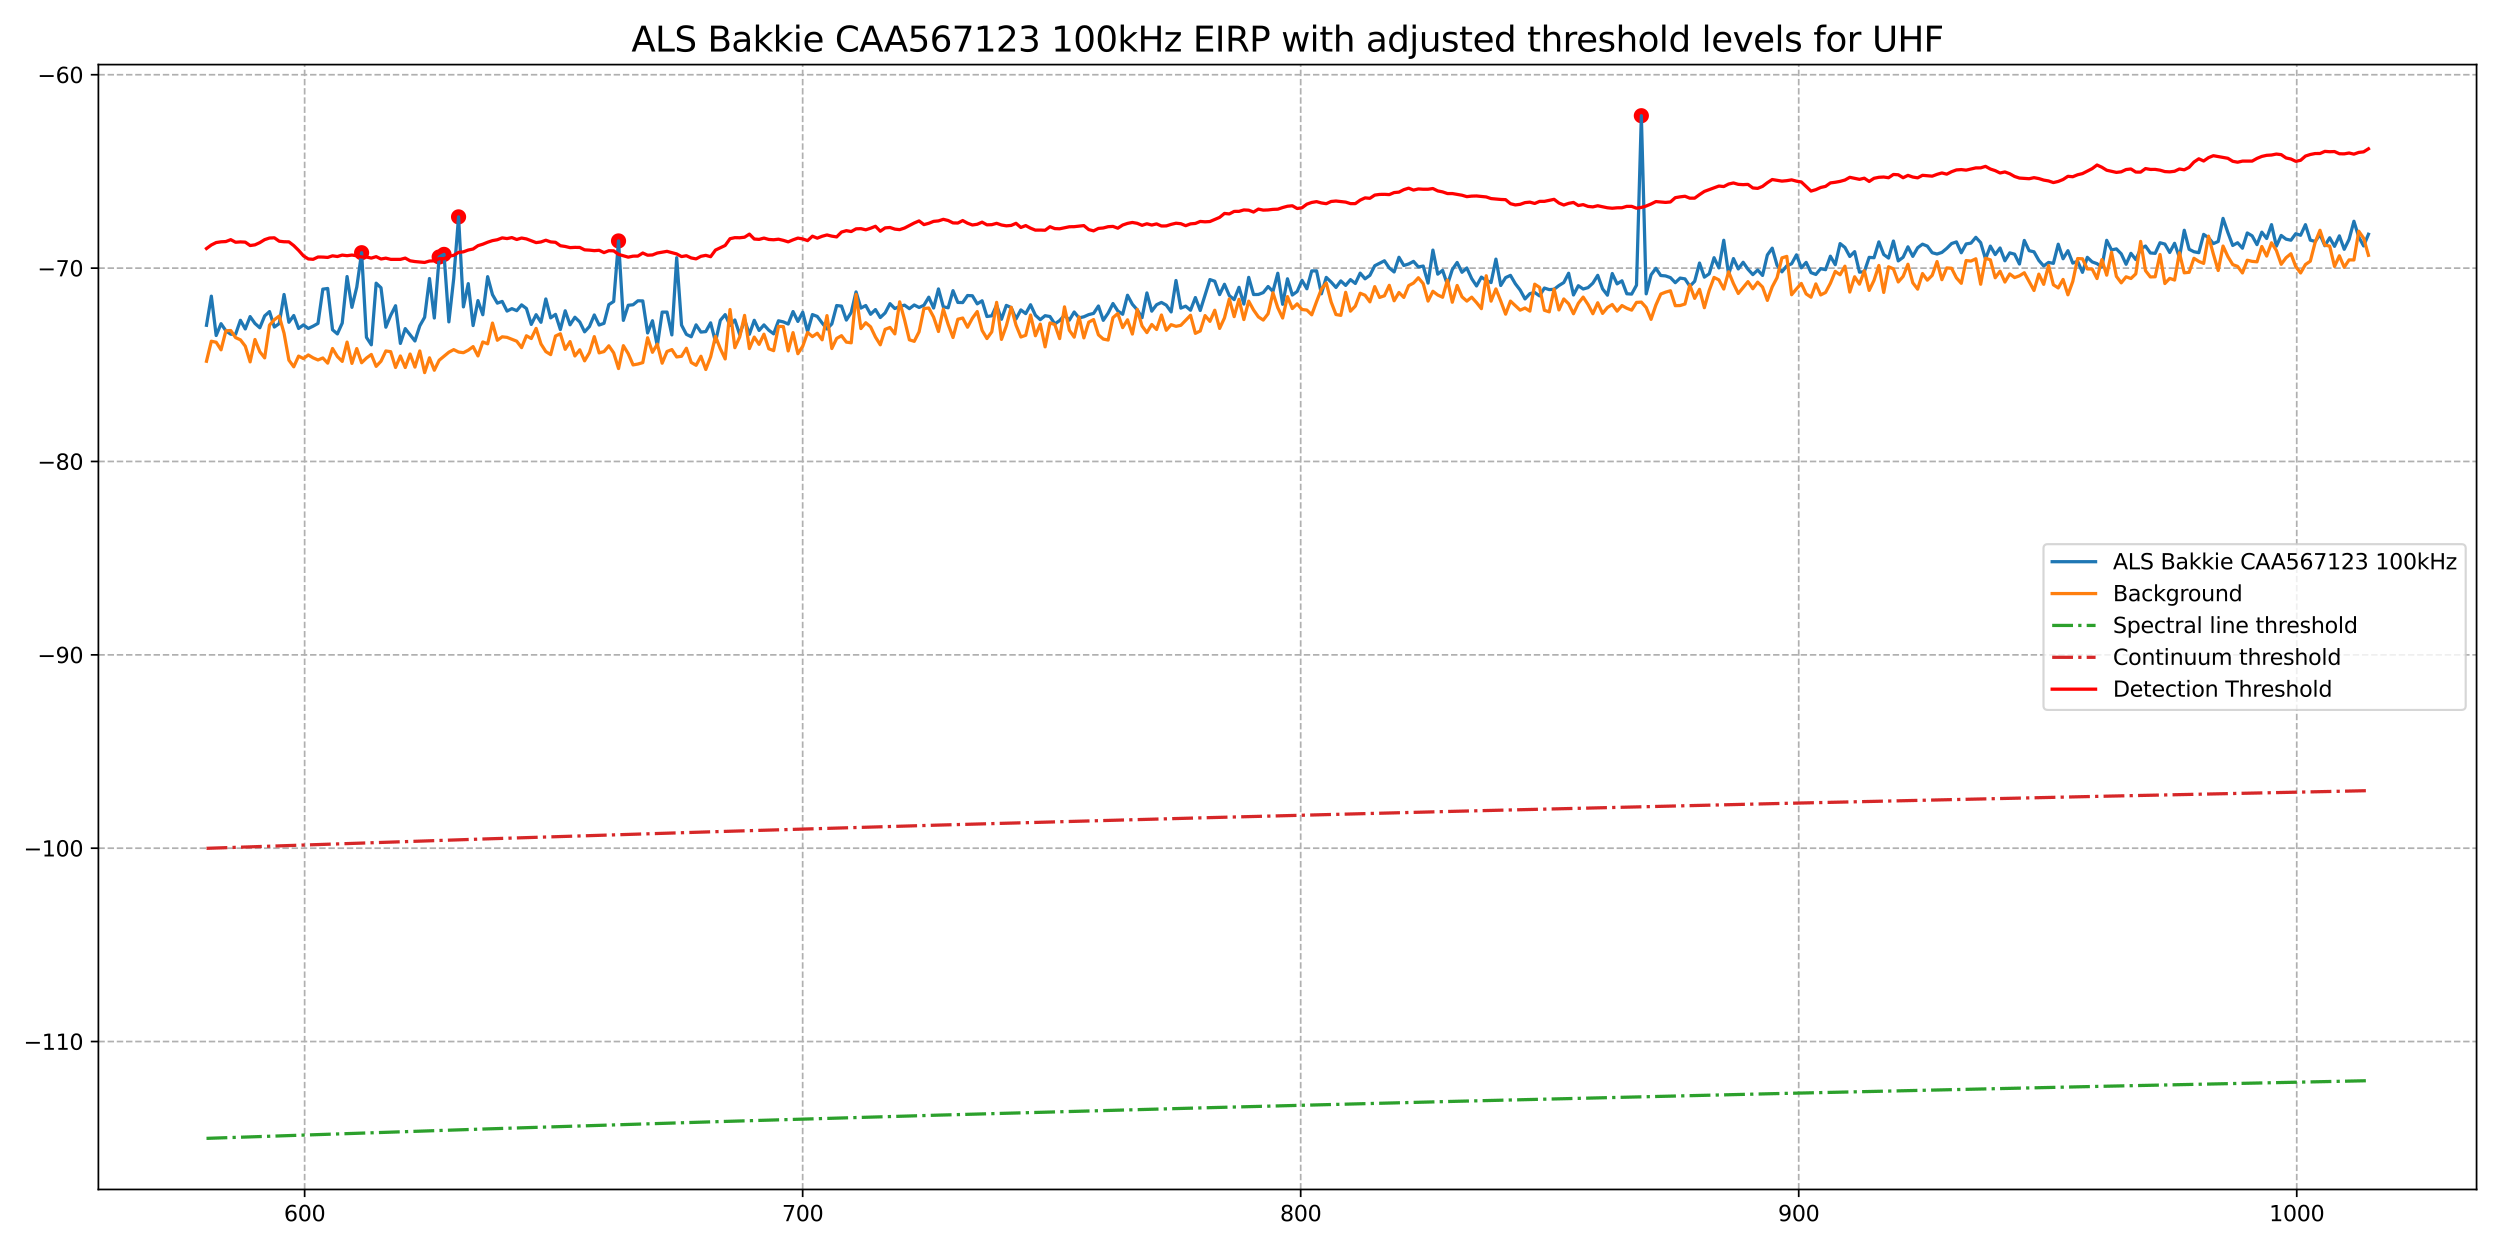 <?xml version="1.0" encoding="utf-8" standalone="no"?>
<!DOCTYPE svg PUBLIC "-//W3C//DTD SVG 1.1//EN"
  "http://www.w3.org/Graphics/SVG/1.1/DTD/svg11.dtd">
<svg xmlns:xlink="http://www.w3.org/1999/xlink" width="1152pt" height="576pt" viewBox="0 0 1152 576" xmlns="http://www.w3.org/2000/svg" version="1.1">
 <defs>
  <style type="text/css">*{stroke-linejoin: round; stroke-linecap: butt}</style>
 </defs>
 <g id="figure_1">
  <g id="patch_1">
   <path d="M 0 576 
L 1152 576 
L 1152 0 
L 0 0 
z
" style="fill: #ffffff"/>
  </g>
  <g id="axes_1">
   <g id="patch_2">
    <path d="M 45.34 548.12 
L 1141.2 548.12 
L 1141.2 29.76 
L 45.34 29.76 
z
" style="fill: #ffffff"/>
   </g>
   <g id="PathCollection_1">
    <defs>
     <path id="md74aea4dd6" d="M 0 3 
C 0.796 3 1.559 2.684 2.121 2.121 
C 2.684 1.559 3 0.796 3 0 
C 3 -0.796 2.684 -1.559 2.121 -2.121 
C 1.559 -2.684 0.796 -3 0 -3 
C -0.796 -3 -1.559 -2.684 -2.121 -2.121 
C -2.684 -1.559 -3 -0.796 -3 0 
C -3 0.796 -2.684 1.559 -2.121 2.121 
C -1.559 2.684 -0.796 3 0 3 
z
" style="stroke: #ff0000"/>
    </defs>
    <g clip-path="url(#p2051666d77)">
     <use xlink:href="#md74aea4dd6" x="166.631" y="116.448" style="fill: #ff0000; stroke: #ff0000"/>
     <use xlink:href="#md74aea4dd6" x="202.37" y="118.42" style="fill: #ff0000; stroke: #ff0000"/>
     <use xlink:href="#md74aea4dd6" x="204.604" y="117.221" style="fill: #ff0000; stroke: #ff0000"/>
     <use xlink:href="#md74aea4dd6" x="211.305" y="99.936" style="fill: #ff0000; stroke: #ff0000"/>
     <use xlink:href="#md74aea4dd6" x="285.017" y="111.02" style="fill: #ff0000; stroke: #ff0000"/>
     <use xlink:href="#md74aea4dd6" x="756.331" y="53.322" style="fill: #ff0000; stroke: #ff0000"/>
    </g>
   </g>
   <g id="matplotlib.axis_1">
    <g id="xtick_1">
     <g id="line2d_1">
      <path d="M 140.377 548.12 
L 140.377 29.76 
" clip-path="url(#p2051666d77)" style="fill: none; stroke-dasharray: 2.96,1.28; stroke-dashoffset: 0; stroke: #b0b0b0; stroke-width: 0.8"/>
     </g>
     <g id="line2d_2">
      <defs>
       <path id="mfcf5e66eb5" d="M 0 0 
L 0 3.5 
" style="stroke: #000000; stroke-width: 0.8"/>
      </defs>
      <g>
       <use xlink:href="#mfcf5e66eb5" x="140.377" y="548.12" style="stroke: #000000; stroke-width: 0.8"/>
      </g>
     </g>
     <g id="text_1">
      <!-- 600 -->
      <g transform="translate(130.833 562.718) scale(0.1 -0.1)">
       <defs>
        <path id="DejaVuSans-36" d="M 2113 2584 
Q 1688 2584 1439 2293 
Q 1191 2003 1191 1497 
Q 1191 994 1439 701 
Q 1688 409 2113 409 
Q 2538 409 2786 701 
Q 3034 994 3034 1497 
Q 3034 2003 2786 2293 
Q 2538 2584 2113 2584 
z
M 3366 4563 
L 3366 3988 
Q 3128 4100 2886 4159 
Q 2644 4219 2406 4219 
Q 1781 4219 1451 3797 
Q 1122 3375 1075 2522 
Q 1259 2794 1537 2939 
Q 1816 3084 2150 3084 
Q 2853 3084 3261 2657 
Q 3669 2231 3669 1497 
Q 3669 778 3244 343 
Q 2819 -91 2113 -91 
Q 1303 -91 875 529 
Q 447 1150 447 2328 
Q 447 3434 972 4092 
Q 1497 4750 2381 4750 
Q 2619 4750 2861 4703 
Q 3103 4656 3366 4563 
z
" transform="scale(0.016)"/>
        <path id="DejaVuSans-30" d="M 2034 4250 
Q 1547 4250 1301 3770 
Q 1056 3291 1056 2328 
Q 1056 1369 1301 889 
Q 1547 409 2034 409 
Q 2525 409 2770 889 
Q 3016 1369 3016 2328 
Q 3016 3291 2770 3770 
Q 2525 4250 2034 4250 
z
M 2034 4750 
Q 2819 4750 3233 4129 
Q 3647 3509 3647 2328 
Q 3647 1150 3233 529 
Q 2819 -91 2034 -91 
Q 1250 -91 836 529 
Q 422 1150 422 2328 
Q 422 3509 836 4129 
Q 1250 4750 2034 4750 
z
" transform="scale(0.016)"/>
       </defs>
       <use xlink:href="#DejaVuSans-36"/>
       <use xlink:href="#DejaVuSans-30" x="63.623"/>
       <use xlink:href="#DejaVuSans-30" x="127.246"/>
      </g>
     </g>
    </g>
    <g id="xtick_2">
     <g id="line2d_3">
      <path d="M 369.868 548.12 
L 369.868 29.76 
" clip-path="url(#p2051666d77)" style="fill: none; stroke-dasharray: 2.96,1.28; stroke-dashoffset: 0; stroke: #b0b0b0; stroke-width: 0.8"/>
     </g>
     <g id="line2d_4">
      <g>
       <use xlink:href="#mfcf5e66eb5" x="369.868" y="548.12" style="stroke: #000000; stroke-width: 0.8"/>
      </g>
     </g>
     <g id="text_2">
      <!-- 700 -->
      <g transform="translate(360.324 562.718) scale(0.1 -0.1)">
       <defs>
        <path id="DejaVuSans-37" d="M 525 4666 
L 3525 4666 
L 3525 4397 
L 1831 0 
L 1172 0 
L 2766 4134 
L 525 4134 
L 525 4666 
z
" transform="scale(0.016)"/>
       </defs>
       <use xlink:href="#DejaVuSans-37"/>
       <use xlink:href="#DejaVuSans-30" x="63.623"/>
       <use xlink:href="#DejaVuSans-30" x="127.246"/>
      </g>
     </g>
    </g>
    <g id="xtick_3">
     <g id="line2d_5">
      <path d="M 599.359 548.12 
L 599.359 29.76 
" clip-path="url(#p2051666d77)" style="fill: none; stroke-dasharray: 2.96,1.28; stroke-dashoffset: 0; stroke: #b0b0b0; stroke-width: 0.8"/>
     </g>
     <g id="line2d_6">
      <g>
       <use xlink:href="#mfcf5e66eb5" x="599.359" y="548.12" style="stroke: #000000; stroke-width: 0.8"/>
      </g>
     </g>
     <g id="text_3">
      <!-- 800 -->
      <g transform="translate(589.815 562.718) scale(0.1 -0.1)">
       <defs>
        <path id="DejaVuSans-38" d="M 2034 2216 
Q 1584 2216 1326 1975 
Q 1069 1734 1069 1313 
Q 1069 891 1326 650 
Q 1584 409 2034 409 
Q 2484 409 2743 651 
Q 3003 894 3003 1313 
Q 3003 1734 2745 1975 
Q 2488 2216 2034 2216 
z
M 1403 2484 
Q 997 2584 770 2862 
Q 544 3141 544 3541 
Q 544 4100 942 4425 
Q 1341 4750 2034 4750 
Q 2731 4750 3128 4425 
Q 3525 4100 3525 3541 
Q 3525 3141 3298 2862 
Q 3072 2584 2669 2484 
Q 3125 2378 3379 2068 
Q 3634 1759 3634 1313 
Q 3634 634 3220 271 
Q 2806 -91 2034 -91 
Q 1263 -91 848 271 
Q 434 634 434 1313 
Q 434 1759 690 2068 
Q 947 2378 1403 2484 
z
M 1172 3481 
Q 1172 3119 1398 2916 
Q 1625 2713 2034 2713 
Q 2441 2713 2670 2916 
Q 2900 3119 2900 3481 
Q 2900 3844 2670 4047 
Q 2441 4250 2034 4250 
Q 1625 4250 1398 4047 
Q 1172 3844 1172 3481 
z
" transform="scale(0.016)"/>
       </defs>
       <use xlink:href="#DejaVuSans-38"/>
       <use xlink:href="#DejaVuSans-30" x="63.623"/>
       <use xlink:href="#DejaVuSans-30" x="127.246"/>
      </g>
     </g>
    </g>
    <g id="xtick_4">
     <g id="line2d_7">
      <path d="M 828.85 548.12 
L 828.85 29.76 
" clip-path="url(#p2051666d77)" style="fill: none; stroke-dasharray: 2.96,1.28; stroke-dashoffset: 0; stroke: #b0b0b0; stroke-width: 0.8"/>
     </g>
     <g id="line2d_8">
      <g>
       <use xlink:href="#mfcf5e66eb5" x="828.85" y="548.12" style="stroke: #000000; stroke-width: 0.8"/>
      </g>
     </g>
     <g id="text_4">
      <!-- 900 -->
      <g transform="translate(819.307 562.718) scale(0.1 -0.1)">
       <defs>
        <path id="DejaVuSans-39" d="M 703 97 
L 703 672 
Q 941 559 1184 500 
Q 1428 441 1663 441 
Q 2288 441 2617 861 
Q 2947 1281 2994 2138 
Q 2813 1869 2534 1725 
Q 2256 1581 1919 1581 
Q 1219 1581 811 2004 
Q 403 2428 403 3163 
Q 403 3881 828 4315 
Q 1253 4750 1959 4750 
Q 2769 4750 3195 4129 
Q 3622 3509 3622 2328 
Q 3622 1225 3098 567 
Q 2575 -91 1691 -91 
Q 1453 -91 1209 -44 
Q 966 3 703 97 
z
M 1959 2075 
Q 2384 2075 2632 2365 
Q 2881 2656 2881 3163 
Q 2881 3666 2632 3958 
Q 2384 4250 1959 4250 
Q 1534 4250 1286 3958 
Q 1038 3666 1038 3163 
Q 1038 2656 1286 2365 
Q 1534 2075 1959 2075 
z
" transform="scale(0.016)"/>
       </defs>
       <use xlink:href="#DejaVuSans-39"/>
       <use xlink:href="#DejaVuSans-30" x="63.623"/>
       <use xlink:href="#DejaVuSans-30" x="127.246"/>
      </g>
     </g>
    </g>
    <g id="xtick_5">
     <g id="line2d_9">
      <path d="M 1058.341 548.12 
L 1058.341 29.76 
" clip-path="url(#p2051666d77)" style="fill: none; stroke-dasharray: 2.96,1.28; stroke-dashoffset: 0; stroke: #b0b0b0; stroke-width: 0.8"/>
     </g>
     <g id="line2d_10">
      <g>
       <use xlink:href="#mfcf5e66eb5" x="1058.341" y="548.12" style="stroke: #000000; stroke-width: 0.8"/>
      </g>
     </g>
     <g id="text_5">
      <!-- 1000 -->
      <g transform="translate(1045.616 562.718) scale(0.1 -0.1)">
       <defs>
        <path id="DejaVuSans-31" d="M 794 531 
L 1825 531 
L 1825 4091 
L 703 3866 
L 703 4441 
L 1819 4666 
L 2450 4666 
L 2450 531 
L 3481 531 
L 3481 0 
L 794 0 
L 794 531 
z
" transform="scale(0.016)"/>
       </defs>
       <use xlink:href="#DejaVuSans-31"/>
       <use xlink:href="#DejaVuSans-30" x="63.623"/>
       <use xlink:href="#DejaVuSans-30" x="127.246"/>
       <use xlink:href="#DejaVuSans-30" x="190.869"/>
      </g>
     </g>
    </g>
   </g>
   <g id="matplotlib.axis_2">
    <g id="ytick_1">
     <g id="line2d_11">
      <path d="M 45.34 479.947 
L 1141.2 479.947 
" clip-path="url(#p2051666d77)" style="fill: none; stroke-dasharray: 2.96,1.28; stroke-dashoffset: 0; stroke: #b0b0b0; stroke-width: 0.8"/>
     </g>
     <g id="line2d_12">
      <defs>
       <path id="mee940fd0ee" d="M 0 0 
L -3.5 0 
" style="stroke: #000000; stroke-width: 0.8"/>
      </defs>
      <g>
       <use xlink:href="#mee940fd0ee" x="45.34" y="479.947" style="stroke: #000000; stroke-width: 0.8"/>
      </g>
     </g>
     <g id="text_6">
      <!-- −110 -->
      <g transform="translate(10.873 483.747) scale(0.1 -0.1)">
       <defs>
        <path id="DejaVuSans-2212" d="M 678 2272 
L 4684 2272 
L 4684 1741 
L 678 1741 
L 678 2272 
z
" transform="scale(0.016)"/>
       </defs>
       <use xlink:href="#DejaVuSans-2212"/>
       <use xlink:href="#DejaVuSans-31" x="83.789"/>
       <use xlink:href="#DejaVuSans-31" x="147.412"/>
       <use xlink:href="#DejaVuSans-30" x="211.035"/>
      </g>
     </g>
    </g>
    <g id="ytick_2">
     <g id="line2d_13">
      <path d="M 45.34 390.848 
L 1141.2 390.848 
" clip-path="url(#p2051666d77)" style="fill: none; stroke-dasharray: 2.96,1.28; stroke-dashoffset: 0; stroke: #b0b0b0; stroke-width: 0.8"/>
     </g>
     <g id="line2d_14">
      <g>
       <use xlink:href="#mee940fd0ee" x="45.34" y="390.848" style="stroke: #000000; stroke-width: 0.8"/>
      </g>
     </g>
     <g id="text_7">
      <!-- −100 -->
      <g transform="translate(10.873 394.647) scale(0.1 -0.1)">
       <use xlink:href="#DejaVuSans-2212"/>
       <use xlink:href="#DejaVuSans-31" x="83.789"/>
       <use xlink:href="#DejaVuSans-30" x="147.412"/>
       <use xlink:href="#DejaVuSans-30" x="211.035"/>
      </g>
     </g>
    </g>
    <g id="ytick_3">
     <g id="line2d_15">
      <path d="M 45.34 301.748 
L 1141.2 301.748 
" clip-path="url(#p2051666d77)" style="fill: none; stroke-dasharray: 2.96,1.28; stroke-dashoffset: 0; stroke: #b0b0b0; stroke-width: 0.8"/>
     </g>
     <g id="line2d_16">
      <g>
       <use xlink:href="#mee940fd0ee" x="45.34" y="301.748" style="stroke: #000000; stroke-width: 0.8"/>
      </g>
     </g>
     <g id="text_8">
      <!-- −90 -->
      <g transform="translate(17.235 305.548) scale(0.1 -0.1)">
       <use xlink:href="#DejaVuSans-2212"/>
       <use xlink:href="#DejaVuSans-39" x="83.789"/>
       <use xlink:href="#DejaVuSans-30" x="147.412"/>
      </g>
     </g>
    </g>
    <g id="ytick_4">
     <g id="line2d_17">
      <path d="M 45.34 212.649 
L 1141.2 212.649 
" clip-path="url(#p2051666d77)" style="fill: none; stroke-dasharray: 2.96,1.28; stroke-dashoffset: 0; stroke: #b0b0b0; stroke-width: 0.8"/>
     </g>
     <g id="line2d_18">
      <g>
       <use xlink:href="#mee940fd0ee" x="45.34" y="212.649" style="stroke: #000000; stroke-width: 0.8"/>
      </g>
     </g>
     <g id="text_9">
      <!-- −80 -->
      <g transform="translate(17.235 216.448) scale(0.1 -0.1)">
       <use xlink:href="#DejaVuSans-2212"/>
       <use xlink:href="#DejaVuSans-38" x="83.789"/>
       <use xlink:href="#DejaVuSans-30" x="147.412"/>
      </g>
     </g>
    </g>
    <g id="ytick_5">
     <g id="line2d_19">
      <path d="M 45.34 123.549 
L 1141.2 123.549 
" clip-path="url(#p2051666d77)" style="fill: none; stroke-dasharray: 2.96,1.28; stroke-dashoffset: 0; stroke: #b0b0b0; stroke-width: 0.8"/>
     </g>
     <g id="line2d_20">
      <g>
       <use xlink:href="#mee940fd0ee" x="45.34" y="123.549" style="stroke: #000000; stroke-width: 0.8"/>
      </g>
     </g>
     <g id="text_10">
      <!-- −70 -->
      <g transform="translate(17.235 127.349) scale(0.1 -0.1)">
       <use xlink:href="#DejaVuSans-2212"/>
       <use xlink:href="#DejaVuSans-37" x="83.789"/>
       <use xlink:href="#DejaVuSans-30" x="147.412"/>
      </g>
     </g>
    </g>
    <g id="ytick_6">
     <g id="line2d_21">
      <path d="M 45.34 34.45 
L 1141.2 34.45 
" clip-path="url(#p2051666d77)" style="fill: none; stroke-dasharray: 2.96,1.28; stroke-dashoffset: 0; stroke: #b0b0b0; stroke-width: 0.8"/>
     </g>
     <g id="line2d_22">
      <g>
       <use xlink:href="#mee940fd0ee" x="45.34" y="34.45" style="stroke: #000000; stroke-width: 0.8"/>
      </g>
     </g>
     <g id="text_11">
      <!-- −60 -->
      <g transform="translate(17.235 38.249) scale(0.1 -0.1)">
       <use xlink:href="#DejaVuSans-2212"/>
       <use xlink:href="#DejaVuSans-36" x="83.789"/>
       <use xlink:href="#DejaVuSans-30" x="147.412"/>
      </g>
     </g>
    </g>
   </g>
   <g id="line2d_23">
    <path d="M 95.152 149.888 
L 97.386 136.478 
L 99.619 154.592 
L 101.853 149.164 
L 104.087 152.438 
L 106.32 153.997 
L 108.554 154.043 
L 110.788 147.596 
L 113.022 151.578 
L 115.255 145.891 
L 117.489 149.05 
L 119.723 151.031 
L 121.956 145.573 
L 124.19 143.58 
L 126.424 150.696 
L 128.657 149.112 
L 130.891 135.716 
L 133.125 148.487 
L 135.359 145.406 
L 137.592 151.35 
L 139.826 149.722 
L 142.06 151.361 
L 144.294 150.287 
L 146.527 149.033 
L 148.761 133.239 
L 150.995 132.937 
L 153.228 151.954 
L 155.462 153.86 
L 157.696 148.878 
L 159.93 127.444 
L 162.163 141.61 
L 164.397 132.298 
L 166.631 116.448 
L 168.864 155.451 
L 171.098 158.882 
L 173.332 130.494 
L 175.565 132.591 
L 177.799 150.765 
L 180.033 145.312 
L 182.267 140.891 
L 184.5 158.243 
L 186.734 151.434 
L 191.202 157.115 
L 193.435 150.141 
L 195.669 146.201 
L 197.903 128.357 
L 200.136 146.538 
L 202.37 118.42 
L 204.604 117.221 
L 206.838 148.31 
L 209.071 128.322 
L 211.305 99.936 
L 213.539 141.402 
L 215.772 130.71 
L 218.006 150.005 
L 220.24 138.52 
L 222.473 145.017 
L 224.707 127.503 
L 226.941 135.786 
L 229.175 139.677 
L 231.408 138.9 
L 233.642 143.339 
L 235.876 142.22 
L 238.109 143.149 
L 240.343 140.494 
L 242.577 142.162 
L 244.811 149.486 
L 247.044 145.016 
L 249.278 148.505 
L 251.512 137.771 
L 253.746 146.472 
L 255.979 144.869 
L 258.213 151.842 
L 260.447 143.22 
L 262.68 149.655 
L 264.914 146.194 
L 267.148 148.359 
L 269.381 152.9 
L 271.615 150.473 
L 273.849 145.143 
L 276.083 149.775 
L 278.316 148.993 
L 280.55 140.373 
L 282.784 138.908 
L 285.017 111.02 
L 287.251 147.621 
L 289.485 140.672 
L 291.719 140.439 
L 293.952 138.609 
L 296.186 138.665 
L 298.42 153.417 
L 300.654 147.804 
L 302.887 159.467 
L 305.121 143.828 
L 307.355 143.804 
L 309.588 154.316 
L 311.822 118.775 
L 314.056 149.82 
L 316.289 154.074 
L 318.523 155.171 
L 320.757 149.706 
L 322.991 153.029 
L 325.224 152.786 
L 327.458 148.773 
L 329.692 157.478 
L 331.925 147.596 
L 334.159 144.989 
L 336.393 149.955 
L 338.627 147.464 
L 340.86 154.188 
L 343.094 147.395 
L 345.328 154.018 
L 347.562 147.599 
L 349.795 152.262 
L 352.029 149.723 
L 354.263 152.159 
L 356.496 153.829 
L 358.73 147.816 
L 360.964 148.328 
L 363.197 149.313 
L 365.431 143.572 
L 367.665 148.103 
L 369.899 143.877 
L 372.132 152.767 
L 374.366 144.96 
L 376.6 145.809 
L 378.833 148.823 
L 381.067 151.595 
L 383.301 149.273 
L 385.535 140.802 
L 387.768 141.051 
L 390.002 147.481 
L 392.236 143.975 
L 394.469 134.521 
L 396.703 141.952 
L 398.937 140.793 
L 401.171 144.814 
L 403.404 142.654 
L 405.638 146.31 
L 407.872 144.197 
L 410.105 139.926 
L 412.339 142.172 
L 414.573 141.23 
L 416.807 140.616 
L 419.04 142.225 
L 421.274 140.538 
L 423.508 141.674 
L 425.741 140.676 
L 427.975 136.949 
L 430.209 141.934 
L 432.443 133.146 
L 434.676 141.378 
L 436.91 141.824 
L 439.144 133.947 
L 441.377 139.362 
L 443.611 139.423 
L 445.845 136.173 
L 448.079 136.293 
L 450.312 140.005 
L 452.546 138.602 
L 454.78 145.845 
L 457.013 145.521 
L 459.247 140.593 
L 461.481 147.116 
L 463.715 140.733 
L 465.948 141.71 
L 468.182 146.97 
L 470.416 142.816 
L 472.649 144.508 
L 474.883 140.436 
L 477.117 145.26 
L 479.351 147.302 
L 481.584 145.471 
L 483.818 145.854 
L 486.052 149.265 
L 488.285 147.726 
L 490.519 145.243 
L 492.753 147.522 
L 494.987 143.774 
L 497.22 146.493 
L 499.454 145.969 
L 501.688 144.976 
L 503.921 144.412 
L 506.155 141.019 
L 508.389 147.601 
L 510.623 144.304 
L 512.856 139.876 
L 515.09 143.293 
L 517.324 144.805 
L 519.557 136.053 
L 521.791 140.198 
L 524.025 142.763 
L 526.259 146.385 
L 528.492 134.99 
L 530.726 143.375 
L 532.96 140.413 
L 535.193 139.364 
L 537.427 140.608 
L 539.661 143.727 
L 541.895 129.258 
L 544.128 141.974 
L 546.362 141.081 
L 548.596 142.953 
L 550.829 137.125 
L 553.063 143.066 
L 557.531 128.83 
L 559.764 129.593 
L 561.998 135.742 
L 564.232 131.004 
L 566.465 136.214 
L 568.699 138.056 
L 570.933 132.403 
L 573.167 140.111 
L 575.4 127.816 
L 577.634 135.71 
L 579.868 135.686 
L 582.101 134.825 
L 584.335 132.022 
L 586.569 134.291 
L 588.803 125.92 
L 591.036 140.214 
L 593.27 128.479 
L 595.504 135.938 
L 597.737 134.312 
L 599.971 129.171 
L 602.205 133.067 
L 604.439 124.837 
L 606.672 124.81 
L 608.906 135.372 
L 611.14 127.827 
L 613.373 129.956 
L 615.607 132.455 
L 617.841 129.451 
L 620.075 131.505 
L 622.308 128.855 
L 624.542 130.62 
L 626.776 125.868 
L 629.009 128.468 
L 631.243 126.881 
L 633.477 122.459 
L 637.944 120.171 
L 640.178 123.466 
L 642.412 125.315 
L 644.645 118.563 
L 646.879 122.336 
L 649.113 121.636 
L 651.346 120.447 
L 653.58 123 
L 655.814 122.6 
L 658.048 130.435 
L 660.281 115.252 
L 662.515 126.319 
L 664.749 124.586 
L 666.983 131.186 
L 669.216 124.21 
L 671.45 120.952 
L 673.684 125.462 
L 675.917 123.505 
L 678.151 128.385 
L 680.385 131.758 
L 682.619 127.698 
L 684.852 129.213 
L 687.086 130.205 
L 689.32 119.416 
L 691.553 131.537 
L 693.787 127.92 
L 696.021 126.898 
L 698.254 130.729 
L 700.488 133.655 
L 702.722 137.744 
L 704.956 135.326 
L 707.189 134.782 
L 709.423 136.335 
L 711.657 132.73 
L 713.891 133.454 
L 716.124 133.309 
L 718.358 131.58 
L 720.592 130.203 
L 722.825 125.916 
L 725.059 135.91 
L 727.293 131.659 
L 729.526 133.165 
L 731.76 132.539 
L 733.994 130.479 
L 736.228 126.876 
L 738.461 133.094 
L 740.695 136.014 
L 742.929 126.051 
L 745.162 130.805 
L 747.396 129.4 
L 749.63 135.356 
L 751.864 135.518 
L 754.097 131.42 
L 756.331 53.322 
L 758.565 135.389 
L 760.799 126.665 
L 763.032 123.627 
L 765.266 126.954 
L 767.5 127.141 
L 769.733 127.928 
L 771.967 130.25 
L 774.201 128.136 
L 776.434 128.501 
L 778.668 131.895 
L 780.902 129.636 
L 783.136 121.214 
L 785.369 127.708 
L 787.603 126.178 
L 789.837 118.759 
L 792.07 123.45 
L 794.304 110.731 
L 796.538 126.495 
L 798.772 119.165 
L 801.005 123.916 
L 803.239 120.858 
L 805.473 124.081 
L 807.707 126.538 
L 809.94 124.405 
L 812.174 126.914 
L 814.408 117.477 
L 816.641 114.365 
L 818.875 122.242 
L 821.109 125.257 
L 823.342 122.513 
L 825.576 121.546 
L 827.81 117.444 
L 830.044 123.409 
L 832.277 120.914 
L 834.511 125.627 
L 836.745 126.462 
L 838.978 123.788 
L 841.212 124.268 
L 843.446 118.056 
L 845.68 121.947 
L 847.913 112.255 
L 850.147 114.028 
L 852.381 118.179 
L 854.615 115.968 
L 856.848 125.409 
L 859.082 125.232 
L 861.316 118.591 
L 863.549 118.763 
L 865.783 111.468 
L 868.017 117.281 
L 870.25 118.914 
L 872.484 111.074 
L 874.718 120.215 
L 876.952 118.557 
L 879.185 113.749 
L 881.419 118.119 
L 883.653 114.168 
L 885.886 112.517 
L 888.12 113.414 
L 890.354 116.454 
L 892.588 117.051 
L 894.821 116.31 
L 897.055 114.466 
L 899.289 112.226 
L 901.523 111.474 
L 903.756 116.467 
L 905.99 112.411 
L 908.224 112.024 
L 910.457 109.362 
L 912.691 111.814 
L 914.925 119.342 
L 917.158 113.412 
L 919.392 117.293 
L 921.626 114.28 
L 923.86 120.158 
L 926.093 116.519 
L 928.327 117.128 
L 930.561 121.651 
L 932.794 110.805 
L 935.028 115.51 
L 937.262 116.032 
L 939.496 120.002 
L 941.729 122.558 
L 943.963 120.93 
L 946.197 121.348 
L 948.431 112.538 
L 950.664 119.236 
L 952.898 115.527 
L 955.132 121.225 
L 957.365 120.394 
L 959.599 125.487 
L 961.833 118.582 
L 964.066 120.68 
L 966.3 121.489 
L 968.534 123.103 
L 970.768 110.751 
L 973.001 115.172 
L 975.235 114.691 
L 977.469 116.966 
L 979.702 121.764 
L 981.936 116.746 
L 984.17 119.604 
L 986.404 114.727 
L 988.637 113.38 
L 990.871 116.564 
L 993.105 116.746 
L 995.338 111.86 
L 997.572 112.469 
L 999.806 116.332 
L 1002.04 112.116 
L 1004.273 118.619 
L 1006.507 106.115 
L 1008.741 114.869 
L 1010.974 116.003 
L 1013.208 116.441 
L 1015.442 108.011 
L 1017.676 109.536 
L 1019.909 112.249 
L 1022.143 111.279 
L 1024.377 100.648 
L 1026.61 107.175 
L 1028.844 113.103 
L 1031.078 111.867 
L 1033.312 114.362 
L 1035.545 107.354 
L 1037.779 108.673 
L 1040.013 112.714 
L 1042.246 106.996 
L 1044.48 109.884 
L 1046.714 103.521 
L 1048.948 113.433 
L 1051.181 108.499 
L 1053.415 110.203 
L 1055.649 110.685 
L 1057.882 107.685 
L 1060.116 108.405 
L 1062.35 103.536 
L 1064.583 110.644 
L 1066.817 111.259 
L 1069.051 108.083 
L 1071.285 113.218 
L 1073.518 109.572 
L 1075.752 113.507 
L 1077.986 108.695 
L 1080.22 114.868 
L 1082.453 110.308 
L 1084.687 101.966 
L 1086.921 109.218 
L 1089.154 113.311 
L 1091.388 107.94 
L 1091.388 107.94 
" clip-path="url(#p2051666d77)" style="fill: none; stroke: #1f77b4; stroke-width: 1.5; stroke-linecap: square"/>
   </g>
   <g id="line2d_24">
    <path d="M 95.152 166.46 
L 97.386 157.239 
L 99.619 157.71 
L 101.853 161.193 
L 104.087 152.438 
L 106.32 152.304 
L 108.554 155.557 
L 110.788 156.595 
L 113.022 159.508 
L 115.255 166.74 
L 117.489 156.445 
L 119.723 162.08 
L 121.956 164.907 
L 124.19 149.817 
L 126.424 147.31 
L 128.657 145.637 
L 130.891 153.536 
L 133.125 165.951 
L 135.359 169.018 
L 137.592 164.091 
L 139.826 165.226 
L 142.06 163.568 
L 144.294 164.899 
L 146.527 165.873 
L 148.761 164.958 
L 150.995 167.329 
L 153.228 160.596 
L 155.462 164.284 
L 157.696 166.52 
L 159.93 157.649 
L 162.163 167.449 
L 164.397 160.631 
L 166.631 167.145 
L 168.864 164.985 
L 171.098 163.337 
L 173.332 168.807 
L 175.565 166.449 
L 177.799 161.724 
L 180.033 162.063 
L 182.267 169.314 
L 184.5 164.035 
L 186.734 169.343 
L 188.968 163.139 
L 191.202 169.144 
L 193.435 161.724 
L 195.669 171.683 
L 197.903 164.888 
L 200.136 170.595 
L 202.37 166 
L 206.838 162.298 
L 209.071 161.111 
L 211.305 162.216 
L 213.539 162.519 
L 215.772 161.36 
L 218.006 159.716 
L 220.24 164.002 
L 222.473 157.58 
L 224.707 158.42 
L 226.941 148.884 
L 229.175 156.784 
L 231.408 155.206 
L 233.642 155.456 
L 238.109 157.226 
L 240.343 160.185 
L 242.577 154.725 
L 244.811 155.99 
L 247.044 151.342 
L 249.278 158.484 
L 251.512 162.006 
L 253.746 163.401 
L 255.979 154.848 
L 258.213 153.802 
L 260.447 160.951 
L 262.68 157.407 
L 264.914 164.014 
L 267.148 161.19 
L 269.381 166.265 
L 271.615 162.501 
L 273.849 155.122 
L 276.083 162.605 
L 278.316 162.001 
L 280.55 159.352 
L 282.784 162.608 
L 285.017 169.825 
L 287.251 159.293 
L 289.485 162.947 
L 291.719 168.149 
L 293.952 167.745 
L 296.186 167.088 
L 298.42 155.644 
L 300.654 162.327 
L 302.887 158.576 
L 305.121 167.35 
L 307.355 161.98 
L 309.588 161.087 
L 311.822 164.483 
L 314.056 164.165 
L 316.289 160.489 
L 318.523 167.022 
L 320.757 168.328 
L 322.991 164.166 
L 325.224 170.249 
L 327.458 164.454 
L 329.692 154.983 
L 331.925 160.694 
L 334.159 165.393 
L 336.393 142.648 
L 338.627 160.205 
L 340.86 155.257 
L 343.094 145.346 
L 345.328 160.611 
L 347.562 155.35 
L 349.795 158.677 
L 352.029 154 
L 354.263 160.712 
L 356.496 161.581 
L 358.73 150.399 
L 360.964 150.467 
L 363.197 161.698 
L 365.431 153.283 
L 367.665 162.983 
L 369.899 159.558 
L 372.132 153.213 
L 374.366 155.117 
L 376.6 153.561 
L 378.833 156.575 
L 381.067 145.447 
L 383.301 160.589 
L 385.535 155.949 
L 387.768 154.683 
L 390.002 157.638 
L 392.236 157.964 
L 394.469 135.679 
L 396.703 151.396 
L 398.937 148.723 
L 401.171 150.605 
L 403.404 155.306 
L 405.638 158.873 
L 407.872 151.771 
L 410.105 150.885 
L 412.339 153.844 
L 414.573 139.091 
L 416.807 147.299 
L 419.04 156.57 
L 421.274 157.288 
L 423.508 152.9 
L 425.741 142.191 
L 427.975 141.938 
L 430.209 146.121 
L 432.443 152.748 
L 434.676 142.448 
L 436.91 149.487 
L 439.144 155.509 
L 441.377 147.114 
L 443.611 146.551 
L 445.845 150.785 
L 448.079 146.629 
L 450.312 143.569 
L 452.546 152.234 
L 454.78 156.003 
L 457.013 152.916 
L 459.247 139.345 
L 461.481 156.382 
L 463.715 150.177 
L 465.948 141.621 
L 468.182 149.821 
L 470.416 155.29 
L 472.649 154.488 
L 474.883 145.159 
L 477.117 154.705 
L 479.351 149.351 
L 481.584 159.816 
L 483.818 148.794 
L 486.052 149.532 
L 488.285 156.013 
L 490.519 141.411 
L 492.753 152.155 
L 494.987 155.357 
L 497.22 146.047 
L 499.454 155.68 
L 501.688 148.451 
L 503.921 147.263 
L 506.155 154.295 
L 508.389 156.243 
L 510.623 156.689 
L 512.856 146.38 
L 515.09 144.452 
L 517.324 150.953 
L 519.557 147.369 
L 521.791 153.919 
L 524.025 142.585 
L 526.259 150.217 
L 528.492 153.255 
L 530.726 149.523 
L 532.96 151.818 
L 535.193 145.156 
L 537.427 152.19 
L 539.661 149.607 
L 541.895 150.374 
L 544.128 149.904 
L 548.596 145.27 
L 550.829 153.608 
L 553.063 152.511 
L 555.297 145.43 
L 557.531 148.076 
L 559.764 142.958 
L 561.998 151.335 
L 564.232 146.507 
L 566.465 137.728 
L 568.699 145.896 
L 570.933 137.927 
L 573.167 147.239 
L 575.4 138.775 
L 577.634 142.838 
L 579.868 146.022 
L 582.101 147.477 
L 584.335 144.585 
L 586.569 134.914 
L 588.803 141.78 
L 591.036 146.54 
L 593.27 136.676 
L 595.504 142.175 
L 597.737 140.014 
L 599.971 142.625 
L 602.205 142.868 
L 604.439 145.063 
L 606.672 138.977 
L 608.906 133.234 
L 611.14 130.411 
L 613.373 139.133 
L 615.607 144.929 
L 617.841 145.311 
L 620.075 134.712 
L 622.308 143.378 
L 624.542 141.045 
L 626.776 135.134 
L 629.009 136.042 
L 631.243 139.087 
L 633.477 132.082 
L 635.711 137.057 
L 637.944 136.298 
L 640.178 131.485 
L 642.412 138.59 
L 644.645 134.779 
L 646.879 137.038 
L 649.113 131.616 
L 651.346 130.427 
L 653.58 127.989 
L 655.814 130.708 
L 658.048 138.722 
L 660.281 134.23 
L 662.515 135.942 
L 664.749 136.971 
L 666.983 129.048 
L 669.216 139.267 
L 671.45 131.555 
L 673.684 136.777 
L 675.917 138.741 
L 678.151 136.939 
L 680.385 139.42 
L 682.619 142.221 
L 684.852 127.074 
L 687.086 138.759 
L 689.32 133.137 
L 691.553 138.754 
L 693.787 144.76 
L 696.021 138.748 
L 700.488 142.922 
L 702.722 141.931 
L 704.956 143.345 
L 707.189 130.951 
L 709.423 132.414 
L 711.657 142.976 
L 713.891 143.701 
L 716.124 133.22 
L 718.358 142.807 
L 720.592 137.777 
L 722.825 139.994 
L 725.059 144.552 
L 727.293 139.767 
L 729.526 136.907 
L 731.76 140.291 
L 733.994 144.557 
L 736.228 139.528 
L 738.461 144.41 
L 740.695 141.716 
L 742.929 140.307 
L 745.162 143.368 
L 747.396 140.805 
L 749.63 142.038 
L 751.864 142.914 
L 754.097 139.35 
L 756.331 139.214 
L 758.565 141.715 
L 760.799 147.158 
L 763.032 140.556 
L 765.266 135.508 
L 767.5 134.625 
L 769.733 133.986 
L 771.967 140.853 
L 774.201 140.788 
L 776.434 140.083 
L 778.668 131.361 
L 780.902 137.476 
L 783.136 133.332 
L 785.369 141.785 
L 787.603 133.84 
L 789.837 127.847 
L 792.07 128.975 
L 794.304 133.185 
L 796.538 125.248 
L 798.772 130.659 
L 801.005 135.231 
L 805.473 129.784 
L 807.707 133.043 
L 809.94 130.018 
L 812.174 132.26 
L 814.408 138.415 
L 816.641 132.185 
L 818.875 127.944 
L 821.109 118.842 
L 823.342 118.147 
L 825.576 135.802 
L 827.81 133.126 
L 830.044 130.626 
L 832.277 135.437 
L 834.511 136.943 
L 836.745 130.828 
L 838.978 135.905 
L 841.212 134.782 
L 843.446 130.53 
L 845.68 125.066 
L 847.913 126.6 
L 850.147 122.671 
L 852.381 134.573 
L 854.615 127.551 
L 856.848 130.934 
L 859.082 124.786 
L 861.316 133.827 
L 863.549 129.188 
L 865.783 122.338 
L 868.017 134.745 
L 870.25 122.924 
L 872.484 123.905 
L 874.718 129.927 
L 876.952 127.378 
L 879.185 121.768 
L 881.419 130.326 
L 883.653 133.235 
L 885.886 126.06 
L 888.12 129.095 
L 890.354 126.879 
L 892.588 120.526 
L 894.821 128.873 
L 897.055 123.465 
L 899.289 123.631 
L 901.523 128.046 
L 903.756 130.544 
L 905.99 120.073 
L 908.224 120.31 
L 910.457 119.252 
L 912.691 130.971 
L 914.925 118.986 
L 917.158 119.738 
L 919.392 127.985 
L 921.626 124.971 
L 923.86 129.959 
L 926.093 126.231 
L 928.327 127.909 
L 930.561 127.086 
L 932.794 125.685 
L 937.262 133.852 
L 939.496 126.328 
L 941.729 131.022 
L 943.963 122.355 
L 946.197 131.238 
L 948.431 132.675 
L 950.664 128.77 
L 952.898 135.842 
L 955.132 129.69 
L 957.365 119.147 
L 959.599 119.25 
L 961.833 123.928 
L 964.066 123.977 
L 966.3 128.35 
L 968.534 119.628 
L 970.768 126.789 
L 973.001 116.241 
L 975.235 127.344 
L 977.469 130.331 
L 979.702 127.555 
L 981.936 128.329 
L 984.17 126.198 
L 986.404 111.252 
L 988.637 124.695 
L 990.871 127.612 
L 993.105 127.527 
L 995.338 117.296 
L 997.572 130.645 
L 999.806 128.271 
L 1002.04 129.045 
L 1004.273 116.48 
L 1006.507 125.717 
L 1008.741 125.472 
L 1010.974 119.033 
L 1013.208 120.45 
L 1015.442 121.376 
L 1017.676 108.823 
L 1019.909 117.061 
L 1022.143 124.644 
L 1024.377 113.389 
L 1026.61 118.224 
L 1028.844 121.924 
L 1031.078 122.737 
L 1033.312 125.767 
L 1035.545 119.917 
L 1037.779 120.434 
L 1040.013 120.644 
L 1042.246 113.59 
L 1044.48 117.992 
L 1046.714 111.896 
L 1048.948 115.393 
L 1051.181 121.775 
L 1053.415 118.757 
L 1055.649 116.922 
L 1057.882 122.832 
L 1060.116 125.779 
L 1062.35 121.89 
L 1064.583 120.355 
L 1066.817 111.705 
L 1069.051 106.123 
L 1071.285 112.951 
L 1073.518 113.403 
L 1075.752 122.773 
L 1077.986 117.872 
L 1080.22 123.154 
L 1082.453 119.753 
L 1084.687 119.786 
L 1086.921 106.545 
L 1089.154 109.747 
L 1091.388 117.651 
L 1091.388 117.651 
" clip-path="url(#p2051666d77)" style="fill: none; stroke: #ff7f0e; stroke-width: 1.5; stroke-linecap: square"/>
   </g>
   <g id="line2d_25">
    <path d="M 95.152 524.558 
L 224.707 520.19 
L 329.692 516.882 
L 432.443 513.852 
L 557.531 510.406 
L 671.45 507.47 
L 816.641 503.972 
L 964.066 500.665 
L 1091.388 497.982 
L 1091.388 497.982 
" clip-path="url(#p2051666d77)" style="fill: none; stroke-dasharray: 9.6,2.4,1.5,2.4; stroke-dashoffset: 0; stroke: #2ca02c; stroke-width: 1.5"/>
   </g>
   <g id="line2d_26">
    <path d="M 95.152 390.909 
L 224.707 386.541 
L 329.692 383.233 
L 432.443 380.203 
L 557.531 376.757 
L 671.45 373.821 
L 816.641 370.322 
L 964.066 367.016 
L 1091.388 364.333 
L 1091.388 364.333 
" clip-path="url(#p2051666d77)" style="fill: none; stroke-dasharray: 9.6,2.4,1.5,2.4; stroke-dashoffset: 0; stroke: #d62728; stroke-width: 1.5"/>
   </g>
   <g id="line2d_27">
    <path d="M 95.152 114.52 
L 97.386 112.878 
L 99.619 111.76 
L 101.853 111.427 
L 104.087 111.307 
L 106.32 110.438 
L 108.554 111.625 
L 110.788 111.467 
L 113.022 111.578 
L 115.255 113.137 
L 117.489 112.826 
L 119.723 111.795 
L 121.956 110.425 
L 124.19 109.679 
L 126.424 109.58 
L 128.657 111.152 
L 130.891 111.403 
L 133.125 111.443 
L 135.359 113.162 
L 137.592 115.36 
L 139.826 117.89 
L 142.06 119.318 
L 144.294 119.49 
L 146.527 118.437 
L 148.761 118.461 
L 150.995 118.623 
L 153.228 117.883 
L 155.462 118.202 
L 157.696 117.547 
L 159.93 117.82 
L 162.163 117.527 
L 164.397 117.87 
L 166.631 118.435 
L 168.864 118.426 
L 171.098 118.936 
L 173.332 118.262 
L 175.565 119.348 
L 177.799 118.959 
L 180.033 119.504 
L 184.5 119.521 
L 186.734 118.93 
L 188.968 120.175 
L 191.202 120.528 
L 195.669 120.934 
L 197.903 120.289 
L 200.136 120.183 
L 202.37 119.179 
L 204.604 119.241 
L 206.838 118.095 
L 209.071 117.654 
L 211.305 116.294 
L 213.539 116.045 
L 215.772 115.22 
L 218.006 114.735 
L 220.24 113.207 
L 222.473 112.528 
L 224.707 111.614 
L 226.941 110.876 
L 229.175 110.46 
L 231.408 109.613 
L 233.642 109.938 
L 235.876 109.476 
L 238.109 110.365 
L 240.343 109.684 
L 242.577 110.094 
L 247.044 111.79 
L 249.278 111.492 
L 251.512 110.694 
L 253.746 111.473 
L 255.979 111.65 
L 258.213 113.234 
L 260.447 113.572 
L 262.68 114.104 
L 264.914 113.992 
L 267.148 114.026 
L 269.381 115.126 
L 271.615 115.258 
L 273.849 115.501 
L 276.083 115.325 
L 278.316 116.405 
L 280.55 115.533 
L 282.784 115.589 
L 285.017 117.217 
L 289.485 118.496 
L 291.719 118.032 
L 293.952 117.997 
L 296.186 116.591 
L 298.42 117.598 
L 300.654 117.477 
L 302.887 116.594 
L 307.355 115.821 
L 311.822 117.014 
L 314.056 118.233 
L 316.289 117.835 
L 318.523 118.869 
L 320.757 119.289 
L 322.991 118.102 
L 325.224 117.668 
L 327.458 118.281 
L 329.692 115.234 
L 334.159 113.105 
L 336.393 109.992 
L 338.627 109.512 
L 340.86 109.558 
L 343.094 109.306 
L 345.328 107.882 
L 347.562 110.14 
L 349.795 110.312 
L 352.029 109.704 
L 354.263 110.344 
L 356.496 110.48 
L 358.73 110.222 
L 360.964 110.76 
L 363.197 111.455 
L 365.431 110.518 
L 367.665 109.71 
L 369.899 110.105 
L 372.132 110.868 
L 374.366 108.837 
L 376.6 109.75 
L 378.833 108.871 
L 381.067 108.261 
L 383.301 108.815 
L 385.535 109.17 
L 387.768 106.935 
L 390.002 106.288 
L 392.236 106.697 
L 394.469 105.449 
L 396.703 105.369 
L 398.937 105.893 
L 401.171 105.159 
L 403.404 104.274 
L 405.638 106.545 
L 407.872 105.007 
L 410.105 104.829 
L 412.339 105.574 
L 414.573 105.822 
L 416.807 105.076 
L 421.274 102.76 
L 423.508 101.795 
L 425.741 103.502 
L 427.975 102.895 
L 430.209 102.01 
L 432.443 101.788 
L 434.676 101.064 
L 436.91 101.609 
L 439.144 102.715 
L 441.377 102.779 
L 443.611 101.631 
L 445.845 102.854 
L 448.079 103.669 
L 450.312 103.345 
L 452.546 102.374 
L 454.78 103.603 
L 457.013 103.527 
L 459.247 102.901 
L 461.481 103.682 
L 463.715 104.064 
L 465.948 103.875 
L 468.182 102.905 
L 470.416 104.825 
L 472.649 103.946 
L 474.883 105.151 
L 477.117 106.048 
L 479.351 106.012 
L 481.584 106.102 
L 483.818 104.467 
L 486.052 105.342 
L 488.285 105.424 
L 492.753 104.494 
L 494.987 104.451 
L 499.454 103.952 
L 501.688 105.806 
L 503.921 106.373 
L 506.155 105.251 
L 508.389 105.051 
L 510.623 104.46 
L 512.856 104.325 
L 515.09 105.157 
L 517.324 103.693 
L 519.557 102.94 
L 521.791 102.511 
L 524.025 102.904 
L 526.259 103.825 
L 528.492 103.1 
L 530.726 103.703 
L 532.96 103.164 
L 535.193 104.137 
L 537.427 104.098 
L 539.661 103.389 
L 541.895 102.858 
L 544.128 103.082 
L 546.362 104.001 
L 548.596 103.156 
L 550.829 102.964 
L 553.063 102.037 
L 555.297 102.216 
L 557.531 102.082 
L 561.998 100.175 
L 564.232 98.352 
L 566.465 98.578 
L 568.699 97.415 
L 570.933 97.4 
L 573.167 96.736 
L 575.4 96.858 
L 577.634 97.715 
L 579.868 96.342 
L 582.101 96.823 
L 584.335 96.736 
L 586.569 96.474 
L 588.803 96.391 
L 591.036 95.64 
L 593.27 95.033 
L 595.504 94.819 
L 597.737 96.087 
L 599.971 95.737 
L 602.205 94.074 
L 604.439 93.291 
L 606.672 92.91 
L 608.906 93.525 
L 611.14 93.86 
L 613.373 92.841 
L 615.607 92.63 
L 620.075 93.126 
L 622.308 93.83 
L 624.542 93.824 
L 626.776 92.218 
L 629.009 91.187 
L 631.243 91.385 
L 633.477 89.898 
L 635.711 89.592 
L 637.944 89.547 
L 640.178 89.672 
L 642.412 88.738 
L 644.645 88.531 
L 646.879 87.398 
L 649.113 86.699 
L 651.346 87.603 
L 653.58 87.058 
L 655.814 87.204 
L 658.048 87.195 
L 660.281 86.874 
L 662.515 87.979 
L 664.749 88.425 
L 666.983 89.184 
L 669.216 89.186 
L 673.684 89.96 
L 675.917 90.616 
L 678.151 90.369 
L 680.385 90.305 
L 684.852 90.75 
L 687.086 91.503 
L 691.553 91.912 
L 693.787 92 
L 696.021 93.857 
L 698.254 94.43 
L 700.488 94.157 
L 702.722 93.364 
L 704.956 93.141 
L 707.189 93.761 
L 709.423 92.802 
L 711.657 92.788 
L 716.124 91.85 
L 718.358 93.55 
L 720.592 94.469 
L 722.825 93.71 
L 725.059 93.284 
L 727.293 94.701 
L 729.526 94.291 
L 731.76 95.12 
L 733.994 95.336 
L 736.228 94.805 
L 740.695 95.742 
L 742.929 95.961 
L 745.162 95.755 
L 747.396 95.733 
L 749.63 95.084 
L 751.864 95.084 
L 754.097 95.94 
L 756.331 95.588 
L 758.565 94.926 
L 760.799 93.999 
L 763.032 92.884 
L 767.5 93.268 
L 769.733 93.064 
L 771.967 91.09 
L 774.201 90.705 
L 776.434 90.433 
L 778.668 91.328 
L 780.902 91.31 
L 783.136 89.684 
L 785.369 88.207 
L 792.07 85.729 
L 794.304 85.966 
L 796.538 84.809 
L 798.772 84.302 
L 801.005 84.951 
L 803.239 85.082 
L 805.473 84.966 
L 807.707 86.612 
L 809.94 86.803 
L 812.174 85.892 
L 814.408 84.181 
L 816.641 82.727 
L 821.109 83.46 
L 823.342 83.256 
L 825.576 82.883 
L 827.81 83.478 
L 830.044 83.839 
L 834.511 88.051 
L 836.745 87.392 
L 838.978 86.384 
L 841.212 85.881 
L 843.446 84.285 
L 845.68 83.989 
L 847.913 83.579 
L 850.147 82.958 
L 852.381 81.709 
L 856.848 82.636 
L 859.082 82.103 
L 861.316 83.613 
L 863.549 82.156 
L 865.783 81.701 
L 868.017 81.575 
L 870.25 81.899 
L 872.484 80.391 
L 874.718 80.534 
L 876.952 81.896 
L 879.185 80.81 
L 881.419 81.581 
L 883.653 81.953 
L 885.886 80.778 
L 890.354 81.177 
L 892.588 80.34 
L 894.821 79.692 
L 897.055 80.252 
L 899.289 79.124 
L 901.523 78.303 
L 903.756 78.144 
L 905.99 78.406 
L 910.457 77.36 
L 912.691 77.352 
L 914.925 76.656 
L 917.158 77.891 
L 919.392 78.631 
L 921.626 79.713 
L 923.86 79.228 
L 926.093 80.065 
L 928.327 81.319 
L 930.561 82.052 
L 935.028 82.355 
L 937.262 81.87 
L 939.496 82.286 
L 941.729 82.985 
L 943.963 83.371 
L 946.197 84.13 
L 948.431 83.61 
L 950.664 82.712 
L 952.898 81.241 
L 955.132 81.437 
L 957.365 80.529 
L 959.599 79.989 
L 964.066 77.714 
L 966.3 76.033 
L 968.534 77.058 
L 970.768 78.443 
L 975.235 79.44 
L 977.469 79.171 
L 979.702 78.124 
L 981.936 77.863 
L 984.17 79.284 
L 986.404 79.307 
L 988.637 77.678 
L 990.871 78.064 
L 993.105 78.057 
L 995.338 78.413 
L 997.572 79.066 
L 999.806 79.194 
L 1002.04 78.926 
L 1004.273 77.865 
L 1006.507 78.259 
L 1008.741 77.1 
L 1010.974 74.669 
L 1013.208 73.171 
L 1015.442 74.192 
L 1017.676 72.65 
L 1019.909 71.745 
L 1026.61 72.941 
L 1028.844 74.327 
L 1031.078 74.749 
L 1033.312 74.249 
L 1037.779 74.245 
L 1040.013 72.992 
L 1042.246 72.074 
L 1044.48 71.575 
L 1046.714 71.43 
L 1048.948 70.991 
L 1051.181 71.264 
L 1053.415 72.788 
L 1055.649 73.275 
L 1057.882 74.333 
L 1060.116 73.872 
L 1062.35 71.915 
L 1064.583 71.189 
L 1066.817 70.749 
L 1069.051 70.742 
L 1071.285 69.754 
L 1073.518 69.912 
L 1075.752 69.836 
L 1077.986 70.847 
L 1080.22 70.899 
L 1082.453 70.499 
L 1084.687 71.03 
L 1086.921 70.228 
L 1089.154 69.976 
L 1091.388 68.566 
L 1091.388 68.566 
" clip-path="url(#p2051666d77)" style="fill: none; stroke: #ff0000; stroke-width: 1.5; stroke-linecap: square"/>
   </g>
   <g id="patch_3">
    <path d="M 45.34 548.12 
L 45.34 29.76 
" style="fill: none; stroke: #000000; stroke-width: 0.8; stroke-linejoin: miter; stroke-linecap: square"/>
   </g>
   <g id="patch_4">
    <path d="M 1141.2 548.12 
L 1141.2 29.76 
" style="fill: none; stroke: #000000; stroke-width: 0.8; stroke-linejoin: miter; stroke-linecap: square"/>
   </g>
   <g id="patch_5">
    <path d="M 45.34 548.12 
L 1141.2 548.12 
" style="fill: none; stroke: #000000; stroke-width: 0.8; stroke-linejoin: miter; stroke-linecap: square"/>
   </g>
   <g id="patch_6">
    <path d="M 45.34 29.76 
L 1141.2 29.76 
" style="fill: none; stroke: #000000; stroke-width: 0.8; stroke-linejoin: miter; stroke-linecap: square"/>
   </g>
   <g id="text_12">
    <!-- ALS Bakkie CAA567123 100kHz EIRP with adjusted threshold levels for UHF -->
    <g transform="translate(290.942 23.76) scale(0.16 -0.16)">
     <defs>
      <path id="DejaVuSans-41" d="M 2188 4044 
L 1331 1722 
L 3047 1722 
L 2188 4044 
z
M 1831 4666 
L 2547 4666 
L 4325 0 
L 3669 0 
L 3244 1197 
L 1141 1197 
L 716 0 
L 50 0 
L 1831 4666 
z
" transform="scale(0.016)"/>
      <path id="DejaVuSans-4c" d="M 628 4666 
L 1259 4666 
L 1259 531 
L 3531 531 
L 3531 0 
L 628 0 
L 628 4666 
z
" transform="scale(0.016)"/>
      <path id="DejaVuSans-53" d="M 3425 4513 
L 3425 3897 
Q 3066 4069 2747 4153 
Q 2428 4238 2131 4238 
Q 1616 4238 1336 4038 
Q 1056 3838 1056 3469 
Q 1056 3159 1242 3001 
Q 1428 2844 1947 2747 
L 2328 2669 
Q 3034 2534 3370 2195 
Q 3706 1856 3706 1288 
Q 3706 609 3251 259 
Q 2797 -91 1919 -91 
Q 1588 -91 1214 -16 
Q 841 59 441 206 
L 441 856 
Q 825 641 1194 531 
Q 1563 422 1919 422 
Q 2459 422 2753 634 
Q 3047 847 3047 1241 
Q 3047 1584 2836 1778 
Q 2625 1972 2144 2069 
L 1759 2144 
Q 1053 2284 737 2584 
Q 422 2884 422 3419 
Q 422 4038 858 4394 
Q 1294 4750 2059 4750 
Q 2388 4750 2728 4690 
Q 3069 4631 3425 4513 
z
" transform="scale(0.016)"/>
      <path id="DejaVuSans-20" transform="scale(0.016)"/>
      <path id="DejaVuSans-42" d="M 1259 2228 
L 1259 519 
L 2272 519 
Q 2781 519 3026 730 
Q 3272 941 3272 1375 
Q 3272 1813 3026 2020 
Q 2781 2228 2272 2228 
L 1259 2228 
z
M 1259 4147 
L 1259 2741 
L 2194 2741 
Q 2656 2741 2882 2914 
Q 3109 3088 3109 3444 
Q 3109 3797 2882 3972 
Q 2656 4147 2194 4147 
L 1259 4147 
z
M 628 4666 
L 2241 4666 
Q 2963 4666 3353 4366 
Q 3744 4066 3744 3513 
Q 3744 3084 3544 2831 
Q 3344 2578 2956 2516 
Q 3422 2416 3680 2098 
Q 3938 1781 3938 1306 
Q 3938 681 3513 340 
Q 3088 0 2303 0 
L 628 0 
L 628 4666 
z
" transform="scale(0.016)"/>
      <path id="DejaVuSans-61" d="M 2194 1759 
Q 1497 1759 1228 1600 
Q 959 1441 959 1056 
Q 959 750 1161 570 
Q 1363 391 1709 391 
Q 2188 391 2477 730 
Q 2766 1069 2766 1631 
L 2766 1759 
L 2194 1759 
z
M 3341 1997 
L 3341 0 
L 2766 0 
L 2766 531 
Q 2569 213 2275 61 
Q 1981 -91 1556 -91 
Q 1019 -91 701 211 
Q 384 513 384 1019 
Q 384 1609 779 1909 
Q 1175 2209 1959 2209 
L 2766 2209 
L 2766 2266 
Q 2766 2663 2505 2880 
Q 2244 3097 1772 3097 
Q 1472 3097 1187 3025 
Q 903 2953 641 2809 
L 641 3341 
Q 956 3463 1253 3523 
Q 1550 3584 1831 3584 
Q 2591 3584 2966 3190 
Q 3341 2797 3341 1997 
z
" transform="scale(0.016)"/>
      <path id="DejaVuSans-6b" d="M 581 4863 
L 1159 4863 
L 1159 1991 
L 2875 3500 
L 3609 3500 
L 1753 1863 
L 3688 0 
L 2938 0 
L 1159 1709 
L 1159 0 
L 581 0 
L 581 4863 
z
" transform="scale(0.016)"/>
      <path id="DejaVuSans-69" d="M 603 3500 
L 1178 3500 
L 1178 0 
L 603 0 
L 603 3500 
z
M 603 4863 
L 1178 4863 
L 1178 4134 
L 603 4134 
L 603 4863 
z
" transform="scale(0.016)"/>
      <path id="DejaVuSans-65" d="M 3597 1894 
L 3597 1613 
L 953 1613 
Q 991 1019 1311 708 
Q 1631 397 2203 397 
Q 2534 397 2845 478 
Q 3156 559 3463 722 
L 3463 178 
Q 3153 47 2828 -22 
Q 2503 -91 2169 -91 
Q 1331 -91 842 396 
Q 353 884 353 1716 
Q 353 2575 817 3079 
Q 1281 3584 2069 3584 
Q 2775 3584 3186 3129 
Q 3597 2675 3597 1894 
z
M 3022 2063 
Q 3016 2534 2758 2815 
Q 2500 3097 2075 3097 
Q 1594 3097 1305 2825 
Q 1016 2553 972 2059 
L 3022 2063 
z
" transform="scale(0.016)"/>
      <path id="DejaVuSans-43" d="M 4122 4306 
L 4122 3641 
Q 3803 3938 3442 4084 
Q 3081 4231 2675 4231 
Q 1875 4231 1450 3742 
Q 1025 3253 1025 2328 
Q 1025 1406 1450 917 
Q 1875 428 2675 428 
Q 3081 428 3442 575 
Q 3803 722 4122 1019 
L 4122 359 
Q 3791 134 3420 21 
Q 3050 -91 2638 -91 
Q 1578 -91 968 557 
Q 359 1206 359 2328 
Q 359 3453 968 4101 
Q 1578 4750 2638 4750 
Q 3056 4750 3426 4639 
Q 3797 4528 4122 4306 
z
" transform="scale(0.016)"/>
      <path id="DejaVuSans-35" d="M 691 4666 
L 3169 4666 
L 3169 4134 
L 1269 4134 
L 1269 2991 
Q 1406 3038 1543 3061 
Q 1681 3084 1819 3084 
Q 2600 3084 3056 2656 
Q 3513 2228 3513 1497 
Q 3513 744 3044 326 
Q 2575 -91 1722 -91 
Q 1428 -91 1123 -41 
Q 819 9 494 109 
L 494 744 
Q 775 591 1075 516 
Q 1375 441 1709 441 
Q 2250 441 2565 725 
Q 2881 1009 2881 1497 
Q 2881 1984 2565 2268 
Q 2250 2553 1709 2553 
Q 1456 2553 1204 2497 
Q 953 2441 691 2322 
L 691 4666 
z
" transform="scale(0.016)"/>
      <path id="DejaVuSans-32" d="M 1228 531 
L 3431 531 
L 3431 0 
L 469 0 
L 469 531 
Q 828 903 1448 1529 
Q 2069 2156 2228 2338 
Q 2531 2678 2651 2914 
Q 2772 3150 2772 3378 
Q 2772 3750 2511 3984 
Q 2250 4219 1831 4219 
Q 1534 4219 1204 4116 
Q 875 4013 500 3803 
L 500 4441 
Q 881 4594 1212 4672 
Q 1544 4750 1819 4750 
Q 2544 4750 2975 4387 
Q 3406 4025 3406 3419 
Q 3406 3131 3298 2873 
Q 3191 2616 2906 2266 
Q 2828 2175 2409 1742 
Q 1991 1309 1228 531 
z
" transform="scale(0.016)"/>
      <path id="DejaVuSans-33" d="M 2597 2516 
Q 3050 2419 3304 2112 
Q 3559 1806 3559 1356 
Q 3559 666 3084 287 
Q 2609 -91 1734 -91 
Q 1441 -91 1130 -33 
Q 819 25 488 141 
L 488 750 
Q 750 597 1062 519 
Q 1375 441 1716 441 
Q 2309 441 2620 675 
Q 2931 909 2931 1356 
Q 2931 1769 2642 2001 
Q 2353 2234 1838 2234 
L 1294 2234 
L 1294 2753 
L 1863 2753 
Q 2328 2753 2575 2939 
Q 2822 3125 2822 3475 
Q 2822 3834 2567 4026 
Q 2313 4219 1838 4219 
Q 1578 4219 1281 4162 
Q 984 4106 628 3988 
L 628 4550 
Q 988 4650 1302 4700 
Q 1616 4750 1894 4750 
Q 2613 4750 3031 4423 
Q 3450 4097 3450 3541 
Q 3450 3153 3228 2886 
Q 3006 2619 2597 2516 
z
" transform="scale(0.016)"/>
      <path id="DejaVuSans-48" d="M 628 4666 
L 1259 4666 
L 1259 2753 
L 3553 2753 
L 3553 4666 
L 4184 4666 
L 4184 0 
L 3553 0 
L 3553 2222 
L 1259 2222 
L 1259 0 
L 628 0 
L 628 4666 
z
" transform="scale(0.016)"/>
      <path id="DejaVuSans-7a" d="M 353 3500 
L 3084 3500 
L 3084 2975 
L 922 459 
L 3084 459 
L 3084 0 
L 275 0 
L 275 525 
L 2438 3041 
L 353 3041 
L 353 3500 
z
" transform="scale(0.016)"/>
      <path id="DejaVuSans-45" d="M 628 4666 
L 3578 4666 
L 3578 4134 
L 1259 4134 
L 1259 2753 
L 3481 2753 
L 3481 2222 
L 1259 2222 
L 1259 531 
L 3634 531 
L 3634 0 
L 628 0 
L 628 4666 
z
" transform="scale(0.016)"/>
      <path id="DejaVuSans-49" d="M 628 4666 
L 1259 4666 
L 1259 0 
L 628 0 
L 628 4666 
z
" transform="scale(0.016)"/>
      <path id="DejaVuSans-52" d="M 2841 2188 
Q 3044 2119 3236 1894 
Q 3428 1669 3622 1275 
L 4263 0 
L 3584 0 
L 2988 1197 
Q 2756 1666 2539 1819 
Q 2322 1972 1947 1972 
L 1259 1972 
L 1259 0 
L 628 0 
L 628 4666 
L 2053 4666 
Q 2853 4666 3247 4331 
Q 3641 3997 3641 3322 
Q 3641 2881 3436 2590 
Q 3231 2300 2841 2188 
z
M 1259 4147 
L 1259 2491 
L 2053 2491 
Q 2509 2491 2742 2702 
Q 2975 2913 2975 3322 
Q 2975 3731 2742 3939 
Q 2509 4147 2053 4147 
L 1259 4147 
z
" transform="scale(0.016)"/>
      <path id="DejaVuSans-50" d="M 1259 4147 
L 1259 2394 
L 2053 2394 
Q 2494 2394 2734 2622 
Q 2975 2850 2975 3272 
Q 2975 3691 2734 3919 
Q 2494 4147 2053 4147 
L 1259 4147 
z
M 628 4666 
L 2053 4666 
Q 2838 4666 3239 4311 
Q 3641 3956 3641 3272 
Q 3641 2581 3239 2228 
Q 2838 1875 2053 1875 
L 1259 1875 
L 1259 0 
L 628 0 
L 628 4666 
z
" transform="scale(0.016)"/>
      <path id="DejaVuSans-77" d="M 269 3500 
L 844 3500 
L 1563 769 
L 2278 3500 
L 2956 3500 
L 3675 769 
L 4391 3500 
L 4966 3500 
L 4050 0 
L 3372 0 
L 2619 2869 
L 1863 0 
L 1184 0 
L 269 3500 
z
" transform="scale(0.016)"/>
      <path id="DejaVuSans-74" d="M 1172 4494 
L 1172 3500 
L 2356 3500 
L 2356 3053 
L 1172 3053 
L 1172 1153 
Q 1172 725 1289 603 
Q 1406 481 1766 481 
L 2356 481 
L 2356 0 
L 1766 0 
Q 1100 0 847 248 
Q 594 497 594 1153 
L 594 3053 
L 172 3053 
L 172 3500 
L 594 3500 
L 594 4494 
L 1172 4494 
z
" transform="scale(0.016)"/>
      <path id="DejaVuSans-68" d="M 3513 2113 
L 3513 0 
L 2938 0 
L 2938 2094 
Q 2938 2591 2744 2837 
Q 2550 3084 2163 3084 
Q 1697 3084 1428 2787 
Q 1159 2491 1159 1978 
L 1159 0 
L 581 0 
L 581 4863 
L 1159 4863 
L 1159 2956 
Q 1366 3272 1645 3428 
Q 1925 3584 2291 3584 
Q 2894 3584 3203 3211 
Q 3513 2838 3513 2113 
z
" transform="scale(0.016)"/>
      <path id="DejaVuSans-64" d="M 2906 2969 
L 2906 4863 
L 3481 4863 
L 3481 0 
L 2906 0 
L 2906 525 
Q 2725 213 2448 61 
Q 2172 -91 1784 -91 
Q 1150 -91 751 415 
Q 353 922 353 1747 
Q 353 2572 751 3078 
Q 1150 3584 1784 3584 
Q 2172 3584 2448 3432 
Q 2725 3281 2906 2969 
z
M 947 1747 
Q 947 1113 1208 752 
Q 1469 391 1925 391 
Q 2381 391 2643 752 
Q 2906 1113 2906 1747 
Q 2906 2381 2643 2742 
Q 2381 3103 1925 3103 
Q 1469 3103 1208 2742 
Q 947 2381 947 1747 
z
" transform="scale(0.016)"/>
      <path id="DejaVuSans-6a" d="M 603 3500 
L 1178 3500 
L 1178 -63 
Q 1178 -731 923 -1031 
Q 669 -1331 103 -1331 
L -116 -1331 
L -116 -844 
L 38 -844 
Q 366 -844 484 -692 
Q 603 -541 603 -63 
L 603 3500 
z
M 603 4863 
L 1178 4863 
L 1178 4134 
L 603 4134 
L 603 4863 
z
" transform="scale(0.016)"/>
      <path id="DejaVuSans-75" d="M 544 1381 
L 544 3500 
L 1119 3500 
L 1119 1403 
Q 1119 906 1312 657 
Q 1506 409 1894 409 
Q 2359 409 2629 706 
Q 2900 1003 2900 1516 
L 2900 3500 
L 3475 3500 
L 3475 0 
L 2900 0 
L 2900 538 
Q 2691 219 2414 64 
Q 2138 -91 1772 -91 
Q 1169 -91 856 284 
Q 544 659 544 1381 
z
M 1991 3584 
L 1991 3584 
z
" transform="scale(0.016)"/>
      <path id="DejaVuSans-73" d="M 2834 3397 
L 2834 2853 
Q 2591 2978 2328 3040 
Q 2066 3103 1784 3103 
Q 1356 3103 1142 2972 
Q 928 2841 928 2578 
Q 928 2378 1081 2264 
Q 1234 2150 1697 2047 
L 1894 2003 
Q 2506 1872 2764 1633 
Q 3022 1394 3022 966 
Q 3022 478 2636 193 
Q 2250 -91 1575 -91 
Q 1294 -91 989 -36 
Q 684 19 347 128 
L 347 722 
Q 666 556 975 473 
Q 1284 391 1588 391 
Q 1994 391 2212 530 
Q 2431 669 2431 922 
Q 2431 1156 2273 1281 
Q 2116 1406 1581 1522 
L 1381 1569 
Q 847 1681 609 1914 
Q 372 2147 372 2553 
Q 372 3047 722 3315 
Q 1072 3584 1716 3584 
Q 2034 3584 2315 3537 
Q 2597 3491 2834 3397 
z
" transform="scale(0.016)"/>
      <path id="DejaVuSans-72" d="M 2631 2963 
Q 2534 3019 2420 3045 
Q 2306 3072 2169 3072 
Q 1681 3072 1420 2755 
Q 1159 2438 1159 1844 
L 1159 0 
L 581 0 
L 581 3500 
L 1159 3500 
L 1159 2956 
Q 1341 3275 1631 3429 
Q 1922 3584 2338 3584 
Q 2397 3584 2469 3576 
Q 2541 3569 2628 3553 
L 2631 2963 
z
" transform="scale(0.016)"/>
      <path id="DejaVuSans-6f" d="M 1959 3097 
Q 1497 3097 1228 2736 
Q 959 2375 959 1747 
Q 959 1119 1226 758 
Q 1494 397 1959 397 
Q 2419 397 2687 759 
Q 2956 1122 2956 1747 
Q 2956 2369 2687 2733 
Q 2419 3097 1959 3097 
z
M 1959 3584 
Q 2709 3584 3137 3096 
Q 3566 2609 3566 1747 
Q 3566 888 3137 398 
Q 2709 -91 1959 -91 
Q 1206 -91 779 398 
Q 353 888 353 1747 
Q 353 2609 779 3096 
Q 1206 3584 1959 3584 
z
" transform="scale(0.016)"/>
      <path id="DejaVuSans-6c" d="M 603 4863 
L 1178 4863 
L 1178 0 
L 603 0 
L 603 4863 
z
" transform="scale(0.016)"/>
      <path id="DejaVuSans-76" d="M 191 3500 
L 800 3500 
L 1894 563 
L 2988 3500 
L 3597 3500 
L 2284 0 
L 1503 0 
L 191 3500 
z
" transform="scale(0.016)"/>
      <path id="DejaVuSans-66" d="M 2375 4863 
L 2375 4384 
L 1825 4384 
Q 1516 4384 1395 4259 
Q 1275 4134 1275 3809 
L 1275 3500 
L 2222 3500 
L 2222 3053 
L 1275 3053 
L 1275 0 
L 697 0 
L 697 3053 
L 147 3053 
L 147 3500 
L 697 3500 
L 697 3744 
Q 697 4328 969 4595 
Q 1241 4863 1831 4863 
L 2375 4863 
z
" transform="scale(0.016)"/>
      <path id="DejaVuSans-55" d="M 556 4666 
L 1191 4666 
L 1191 1831 
Q 1191 1081 1462 751 
Q 1734 422 2344 422 
Q 2950 422 3222 751 
Q 3494 1081 3494 1831 
L 3494 4666 
L 4128 4666 
L 4128 1753 
Q 4128 841 3676 375 
Q 3225 -91 2344 -91 
Q 1459 -91 1007 375 
Q 556 841 556 1753 
L 556 4666 
z
" transform="scale(0.016)"/>
      <path id="DejaVuSans-46" d="M 628 4666 
L 3309 4666 
L 3309 4134 
L 1259 4134 
L 1259 2759 
L 3109 2759 
L 3109 2228 
L 1259 2228 
L 1259 0 
L 628 0 
L 628 4666 
z
" transform="scale(0.016)"/>
     </defs>
     <use xlink:href="#DejaVuSans-41"/>
     <use xlink:href="#DejaVuSans-4c" x="68.408"/>
     <use xlink:href="#DejaVuSans-53" x="124.121"/>
     <use xlink:href="#DejaVuSans-20" x="187.598"/>
     <use xlink:href="#DejaVuSans-42" x="219.385"/>
     <use xlink:href="#DejaVuSans-61" x="287.988"/>
     <use xlink:href="#DejaVuSans-6b" x="349.268"/>
     <use xlink:href="#DejaVuSans-6b" x="407.178"/>
     <use xlink:href="#DejaVuSans-69" x="465.088"/>
     <use xlink:href="#DejaVuSans-65" x="492.871"/>
     <use xlink:href="#DejaVuSans-20" x="554.395"/>
     <use xlink:href="#DejaVuSans-43" x="586.182"/>
     <use xlink:href="#DejaVuSans-41" x="656.006"/>
     <use xlink:href="#DejaVuSans-41" x="727.164"/>
     <use xlink:href="#DejaVuSans-35" x="795.572"/>
     <use xlink:href="#DejaVuSans-36" x="859.195"/>
     <use xlink:href="#DejaVuSans-37" x="922.818"/>
     <use xlink:href="#DejaVuSans-31" x="986.441"/>
     <use xlink:href="#DejaVuSans-32" x="1050.064"/>
     <use xlink:href="#DejaVuSans-33" x="1113.688"/>
     <use xlink:href="#DejaVuSans-20" x="1177.311"/>
     <use xlink:href="#DejaVuSans-31" x="1209.098"/>
     <use xlink:href="#DejaVuSans-30" x="1272.721"/>
     <use xlink:href="#DejaVuSans-30" x="1336.344"/>
     <use xlink:href="#DejaVuSans-6b" x="1399.967"/>
     <use xlink:href="#DejaVuSans-48" x="1457.877"/>
     <use xlink:href="#DejaVuSans-7a" x="1533.072"/>
     <use xlink:href="#DejaVuSans-20" x="1585.562"/>
     <use xlink:href="#DejaVuSans-45" x="1617.35"/>
     <use xlink:href="#DejaVuSans-49" x="1680.533"/>
     <use xlink:href="#DejaVuSans-52" x="1710.025"/>
     <use xlink:href="#DejaVuSans-50" x="1779.508"/>
     <use xlink:href="#DejaVuSans-20" x="1839.811"/>
     <use xlink:href="#DejaVuSans-77" x="1871.598"/>
     <use xlink:href="#DejaVuSans-69" x="1953.385"/>
     <use xlink:href="#DejaVuSans-74" x="1981.168"/>
     <use xlink:href="#DejaVuSans-68" x="2020.377"/>
     <use xlink:href="#DejaVuSans-20" x="2083.756"/>
     <use xlink:href="#DejaVuSans-61" x="2115.543"/>
     <use xlink:href="#DejaVuSans-64" x="2176.822"/>
     <use xlink:href="#DejaVuSans-6a" x="2240.299"/>
     <use xlink:href="#DejaVuSans-75" x="2268.082"/>
     <use xlink:href="#DejaVuSans-73" x="2331.461"/>
     <use xlink:href="#DejaVuSans-74" x="2383.561"/>
     <use xlink:href="#DejaVuSans-65" x="2422.77"/>
     <use xlink:href="#DejaVuSans-64" x="2484.293"/>
     <use xlink:href="#DejaVuSans-20" x="2547.77"/>
     <use xlink:href="#DejaVuSans-74" x="2579.557"/>
     <use xlink:href="#DejaVuSans-68" x="2618.766"/>
     <use xlink:href="#DejaVuSans-72" x="2682.145"/>
     <use xlink:href="#DejaVuSans-65" x="2721.008"/>
     <use xlink:href="#DejaVuSans-73" x="2782.531"/>
     <use xlink:href="#DejaVuSans-68" x="2834.631"/>
     <use xlink:href="#DejaVuSans-6f" x="2898.01"/>
     <use xlink:href="#DejaVuSans-6c" x="2959.191"/>
     <use xlink:href="#DejaVuSans-64" x="2986.975"/>
     <use xlink:href="#DejaVuSans-20" x="3050.451"/>
     <use xlink:href="#DejaVuSans-6c" x="3082.238"/>
     <use xlink:href="#DejaVuSans-65" x="3110.021"/>
     <use xlink:href="#DejaVuSans-76" x="3171.545"/>
     <use xlink:href="#DejaVuSans-65" x="3230.725"/>
     <use xlink:href="#DejaVuSans-6c" x="3292.248"/>
     <use xlink:href="#DejaVuSans-73" x="3320.031"/>
     <use xlink:href="#DejaVuSans-20" x="3372.131"/>
     <use xlink:href="#DejaVuSans-66" x="3403.918"/>
     <use xlink:href="#DejaVuSans-6f" x="3439.123"/>
     <use xlink:href="#DejaVuSans-72" x="3500.305"/>
     <use xlink:href="#DejaVuSans-20" x="3541.418"/>
     <use xlink:href="#DejaVuSans-55" x="3573.205"/>
     <use xlink:href="#DejaVuSans-48" x="3646.398"/>
     <use xlink:href="#DejaVuSans-46" x="3721.594"/>
    </g>
   </g>
   <g id="legend_1">
    <g id="patch_7">
     <path d="M 943.642 327.135 
L 1134.2 327.135 
Q 1136.2 327.135 1136.2 325.135 
L 1136.2 252.745 
Q 1136.2 250.745 1134.2 250.745 
L 943.642 250.745 
Q 941.642 250.745 941.642 252.745 
L 941.642 325.135 
Q 941.642 327.135 943.642 327.135 
z
" style="fill: #ffffff; opacity: 0.8; stroke: #cccccc; stroke-linejoin: miter"/>
    </g>
    <g id="line2d_28">
     <path d="M 945.642 258.843 
L 955.642 258.843 
L 965.642 258.843 
" style="fill: none; stroke: #1f77b4; stroke-width: 1.5; stroke-linecap: square"/>
    </g>
    <g id="text_13">
     <!-- ALS Bakkie CAA567123 100kHz -->
     <g transform="translate(973.642 262.343) scale(0.1 -0.1)">
      <use xlink:href="#DejaVuSans-41"/>
      <use xlink:href="#DejaVuSans-4c" x="68.408"/>
      <use xlink:href="#DejaVuSans-53" x="124.121"/>
      <use xlink:href="#DejaVuSans-20" x="187.598"/>
      <use xlink:href="#DejaVuSans-42" x="219.385"/>
      <use xlink:href="#DejaVuSans-61" x="287.988"/>
      <use xlink:href="#DejaVuSans-6b" x="349.268"/>
      <use xlink:href="#DejaVuSans-6b" x="407.178"/>
      <use xlink:href="#DejaVuSans-69" x="465.088"/>
      <use xlink:href="#DejaVuSans-65" x="492.871"/>
      <use xlink:href="#DejaVuSans-20" x="554.395"/>
      <use xlink:href="#DejaVuSans-43" x="586.182"/>
      <use xlink:href="#DejaVuSans-41" x="656.006"/>
      <use xlink:href="#DejaVuSans-41" x="727.164"/>
      <use xlink:href="#DejaVuSans-35" x="795.572"/>
      <use xlink:href="#DejaVuSans-36" x="859.195"/>
      <use xlink:href="#DejaVuSans-37" x="922.818"/>
      <use xlink:href="#DejaVuSans-31" x="986.441"/>
      <use xlink:href="#DejaVuSans-32" x="1050.064"/>
      <use xlink:href="#DejaVuSans-33" x="1113.688"/>
      <use xlink:href="#DejaVuSans-20" x="1177.311"/>
      <use xlink:href="#DejaVuSans-31" x="1209.098"/>
      <use xlink:href="#DejaVuSans-30" x="1272.721"/>
      <use xlink:href="#DejaVuSans-30" x="1336.344"/>
      <use xlink:href="#DejaVuSans-6b" x="1399.967"/>
      <use xlink:href="#DejaVuSans-48" x="1457.877"/>
      <use xlink:href="#DejaVuSans-7a" x="1533.072"/>
     </g>
    </g>
    <g id="line2d_29">
     <path d="M 945.642 273.521 
L 955.642 273.521 
L 965.642 273.521 
" style="fill: none; stroke: #ff7f0e; stroke-width: 1.5; stroke-linecap: square"/>
    </g>
    <g id="text_14">
     <!-- Background -->
     <g transform="translate(973.642 277.021) scale(0.1 -0.1)">
      <defs>
       <path id="DejaVuSans-63" d="M 3122 3366 
L 3122 2828 
Q 2878 2963 2633 3030 
Q 2388 3097 2138 3097 
Q 1578 3097 1268 2742 
Q 959 2388 959 1747 
Q 959 1106 1268 751 
Q 1578 397 2138 397 
Q 2388 397 2633 464 
Q 2878 531 3122 666 
L 3122 134 
Q 2881 22 2623 -34 
Q 2366 -91 2075 -91 
Q 1284 -91 818 406 
Q 353 903 353 1747 
Q 353 2603 823 3093 
Q 1294 3584 2113 3584 
Q 2378 3584 2631 3529 
Q 2884 3475 3122 3366 
z
" transform="scale(0.016)"/>
       <path id="DejaVuSans-67" d="M 2906 1791 
Q 2906 2416 2648 2759 
Q 2391 3103 1925 3103 
Q 1463 3103 1205 2759 
Q 947 2416 947 1791 
Q 947 1169 1205 825 
Q 1463 481 1925 481 
Q 2391 481 2648 825 
Q 2906 1169 2906 1791 
z
M 3481 434 
Q 3481 -459 3084 -895 
Q 2688 -1331 1869 -1331 
Q 1566 -1331 1297 -1286 
Q 1028 -1241 775 -1147 
L 775 -588 
Q 1028 -725 1275 -790 
Q 1522 -856 1778 -856 
Q 2344 -856 2625 -561 
Q 2906 -266 2906 331 
L 2906 616 
Q 2728 306 2450 153 
Q 2172 0 1784 0 
Q 1141 0 747 490 
Q 353 981 353 1791 
Q 353 2603 747 3093 
Q 1141 3584 1784 3584 
Q 2172 3584 2450 3431 
Q 2728 3278 2906 2969 
L 2906 3500 
L 3481 3500 
L 3481 434 
z
" transform="scale(0.016)"/>
       <path id="DejaVuSans-6e" d="M 3513 2113 
L 3513 0 
L 2938 0 
L 2938 2094 
Q 2938 2591 2744 2837 
Q 2550 3084 2163 3084 
Q 1697 3084 1428 2787 
Q 1159 2491 1159 1978 
L 1159 0 
L 581 0 
L 581 3500 
L 1159 3500 
L 1159 2956 
Q 1366 3272 1645 3428 
Q 1925 3584 2291 3584 
Q 2894 3584 3203 3211 
Q 3513 2838 3513 2113 
z
" transform="scale(0.016)"/>
      </defs>
      <use xlink:href="#DejaVuSans-42"/>
      <use xlink:href="#DejaVuSans-61" x="68.604"/>
      <use xlink:href="#DejaVuSans-63" x="129.883"/>
      <use xlink:href="#DejaVuSans-6b" x="184.863"/>
      <use xlink:href="#DejaVuSans-67" x="242.773"/>
      <use xlink:href="#DejaVuSans-72" x="306.25"/>
      <use xlink:href="#DejaVuSans-6f" x="345.113"/>
      <use xlink:href="#DejaVuSans-75" x="406.295"/>
      <use xlink:href="#DejaVuSans-6e" x="469.674"/>
      <use xlink:href="#DejaVuSans-64" x="533.053"/>
     </g>
    </g>
    <g id="line2d_30">
     <path d="M 945.642 288.199 
L 955.642 288.199 
L 965.642 288.199 
" style="fill: none; stroke-dasharray: 9.6,2.4,1.5,2.4; stroke-dashoffset: 0; stroke: #2ca02c; stroke-width: 1.5"/>
    </g>
    <g id="text_15">
     <!-- Spectral line threshold -->
     <g transform="translate(973.642 291.699) scale(0.1 -0.1)">
      <defs>
       <path id="DejaVuSans-70" d="M 1159 525 
L 1159 -1331 
L 581 -1331 
L 581 3500 
L 1159 3500 
L 1159 2969 
Q 1341 3281 1617 3432 
Q 1894 3584 2278 3584 
Q 2916 3584 3314 3078 
Q 3713 2572 3713 1747 
Q 3713 922 3314 415 
Q 2916 -91 2278 -91 
Q 1894 -91 1617 61 
Q 1341 213 1159 525 
z
M 3116 1747 
Q 3116 2381 2855 2742 
Q 2594 3103 2138 3103 
Q 1681 3103 1420 2742 
Q 1159 2381 1159 1747 
Q 1159 1113 1420 752 
Q 1681 391 2138 391 
Q 2594 391 2855 752 
Q 3116 1113 3116 1747 
z
" transform="scale(0.016)"/>
      </defs>
      <use xlink:href="#DejaVuSans-53"/>
      <use xlink:href="#DejaVuSans-70" x="63.477"/>
      <use xlink:href="#DejaVuSans-65" x="126.953"/>
      <use xlink:href="#DejaVuSans-63" x="188.477"/>
      <use xlink:href="#DejaVuSans-74" x="243.457"/>
      <use xlink:href="#DejaVuSans-72" x="282.666"/>
      <use xlink:href="#DejaVuSans-61" x="323.779"/>
      <use xlink:href="#DejaVuSans-6c" x="385.059"/>
      <use xlink:href="#DejaVuSans-20" x="412.842"/>
      <use xlink:href="#DejaVuSans-6c" x="444.629"/>
      <use xlink:href="#DejaVuSans-69" x="472.412"/>
      <use xlink:href="#DejaVuSans-6e" x="500.195"/>
      <use xlink:href="#DejaVuSans-65" x="563.574"/>
      <use xlink:href="#DejaVuSans-20" x="625.098"/>
      <use xlink:href="#DejaVuSans-74" x="656.885"/>
      <use xlink:href="#DejaVuSans-68" x="696.094"/>
      <use xlink:href="#DejaVuSans-72" x="759.473"/>
      <use xlink:href="#DejaVuSans-65" x="798.336"/>
      <use xlink:href="#DejaVuSans-73" x="859.859"/>
      <use xlink:href="#DejaVuSans-68" x="911.959"/>
      <use xlink:href="#DejaVuSans-6f" x="975.338"/>
      <use xlink:href="#DejaVuSans-6c" x="1036.52"/>
      <use xlink:href="#DejaVuSans-64" x="1064.303"/>
     </g>
    </g>
    <g id="line2d_31">
     <path d="M 945.642 302.877 
L 955.642 302.877 
L 965.642 302.877 
" style="fill: none; stroke-dasharray: 9.6,2.4,1.5,2.4; stroke-dashoffset: 0; stroke: #d62728; stroke-width: 1.5"/>
    </g>
    <g id="text_16">
     <!-- Continuum threshold -->
     <g transform="translate(973.642 306.377) scale(0.1 -0.1)">
      <defs>
       <path id="DejaVuSans-6d" d="M 3328 2828 
Q 3544 3216 3844 3400 
Q 4144 3584 4550 3584 
Q 5097 3584 5394 3201 
Q 5691 2819 5691 2113 
L 5691 0 
L 5113 0 
L 5113 2094 
Q 5113 2597 4934 2840 
Q 4756 3084 4391 3084 
Q 3944 3084 3684 2787 
Q 3425 2491 3425 1978 
L 3425 0 
L 2847 0 
L 2847 2094 
Q 2847 2600 2669 2842 
Q 2491 3084 2119 3084 
Q 1678 3084 1418 2786 
Q 1159 2488 1159 1978 
L 1159 0 
L 581 0 
L 581 3500 
L 1159 3500 
L 1159 2956 
Q 1356 3278 1631 3431 
Q 1906 3584 2284 3584 
Q 2666 3584 2933 3390 
Q 3200 3197 3328 2828 
z
" transform="scale(0.016)"/>
      </defs>
      <use xlink:href="#DejaVuSans-43"/>
      <use xlink:href="#DejaVuSans-6f" x="69.824"/>
      <use xlink:href="#DejaVuSans-6e" x="131.006"/>
      <use xlink:href="#DejaVuSans-74" x="194.385"/>
      <use xlink:href="#DejaVuSans-69" x="233.594"/>
      <use xlink:href="#DejaVuSans-6e" x="261.377"/>
      <use xlink:href="#DejaVuSans-75" x="324.756"/>
      <use xlink:href="#DejaVuSans-75" x="388.135"/>
      <use xlink:href="#DejaVuSans-6d" x="451.514"/>
      <use xlink:href="#DejaVuSans-20" x="548.926"/>
      <use xlink:href="#DejaVuSans-74" x="580.713"/>
      <use xlink:href="#DejaVuSans-68" x="619.922"/>
      <use xlink:href="#DejaVuSans-72" x="683.301"/>
      <use xlink:href="#DejaVuSans-65" x="722.164"/>
      <use xlink:href="#DejaVuSans-73" x="783.688"/>
      <use xlink:href="#DejaVuSans-68" x="835.787"/>
      <use xlink:href="#DejaVuSans-6f" x="899.166"/>
      <use xlink:href="#DejaVuSans-6c" x="960.348"/>
      <use xlink:href="#DejaVuSans-64" x="988.131"/>
     </g>
    </g>
    <g id="line2d_32">
     <path d="M 945.642 317.556 
L 955.642 317.556 
L 965.642 317.556 
" style="fill: none; stroke: #ff0000; stroke-width: 1.5; stroke-linecap: square"/>
    </g>
    <g id="text_17">
     <!-- Detection Threshold -->
     <g transform="translate(973.642 321.056) scale(0.1 -0.1)">
      <defs>
       <path id="DejaVuSans-44" d="M 1259 4147 
L 1259 519 
L 2022 519 
Q 2988 519 3436 956 
Q 3884 1394 3884 2338 
Q 3884 3275 3436 3711 
Q 2988 4147 2022 4147 
L 1259 4147 
z
M 628 4666 
L 1925 4666 
Q 3281 4666 3915 4102 
Q 4550 3538 4550 2338 
Q 4550 1131 3912 565 
Q 3275 0 1925 0 
L 628 0 
L 628 4666 
z
" transform="scale(0.016)"/>
       <path id="DejaVuSans-54" d="M -19 4666 
L 3928 4666 
L 3928 4134 
L 2272 4134 
L 2272 0 
L 1638 0 
L 1638 4134 
L -19 4134 
L -19 4666 
z
" transform="scale(0.016)"/>
      </defs>
      <use xlink:href="#DejaVuSans-44"/>
      <use xlink:href="#DejaVuSans-65" x="77.002"/>
      <use xlink:href="#DejaVuSans-74" x="138.525"/>
      <use xlink:href="#DejaVuSans-65" x="177.734"/>
      <use xlink:href="#DejaVuSans-63" x="239.258"/>
      <use xlink:href="#DejaVuSans-74" x="294.238"/>
      <use xlink:href="#DejaVuSans-69" x="333.447"/>
      <use xlink:href="#DejaVuSans-6f" x="361.23"/>
      <use xlink:href="#DejaVuSans-6e" x="422.412"/>
      <use xlink:href="#DejaVuSans-20" x="485.791"/>
      <use xlink:href="#DejaVuSans-54" x="517.578"/>
      <use xlink:href="#DejaVuSans-68" x="578.662"/>
      <use xlink:href="#DejaVuSans-72" x="642.041"/>
      <use xlink:href="#DejaVuSans-65" x="680.904"/>
      <use xlink:href="#DejaVuSans-73" x="742.428"/>
      <use xlink:href="#DejaVuSans-68" x="794.527"/>
      <use xlink:href="#DejaVuSans-6f" x="857.906"/>
      <use xlink:href="#DejaVuSans-6c" x="919.088"/>
      <use xlink:href="#DejaVuSans-64" x="946.871"/>
     </g>
    </g>
   </g>
  </g>
 </g>
 <defs>
  <clipPath id="p2051666d77">
   <rect x="45.34" y="29.76" width="1095.86" height="518.36"/>
  </clipPath>
 </defs>
</svg>
